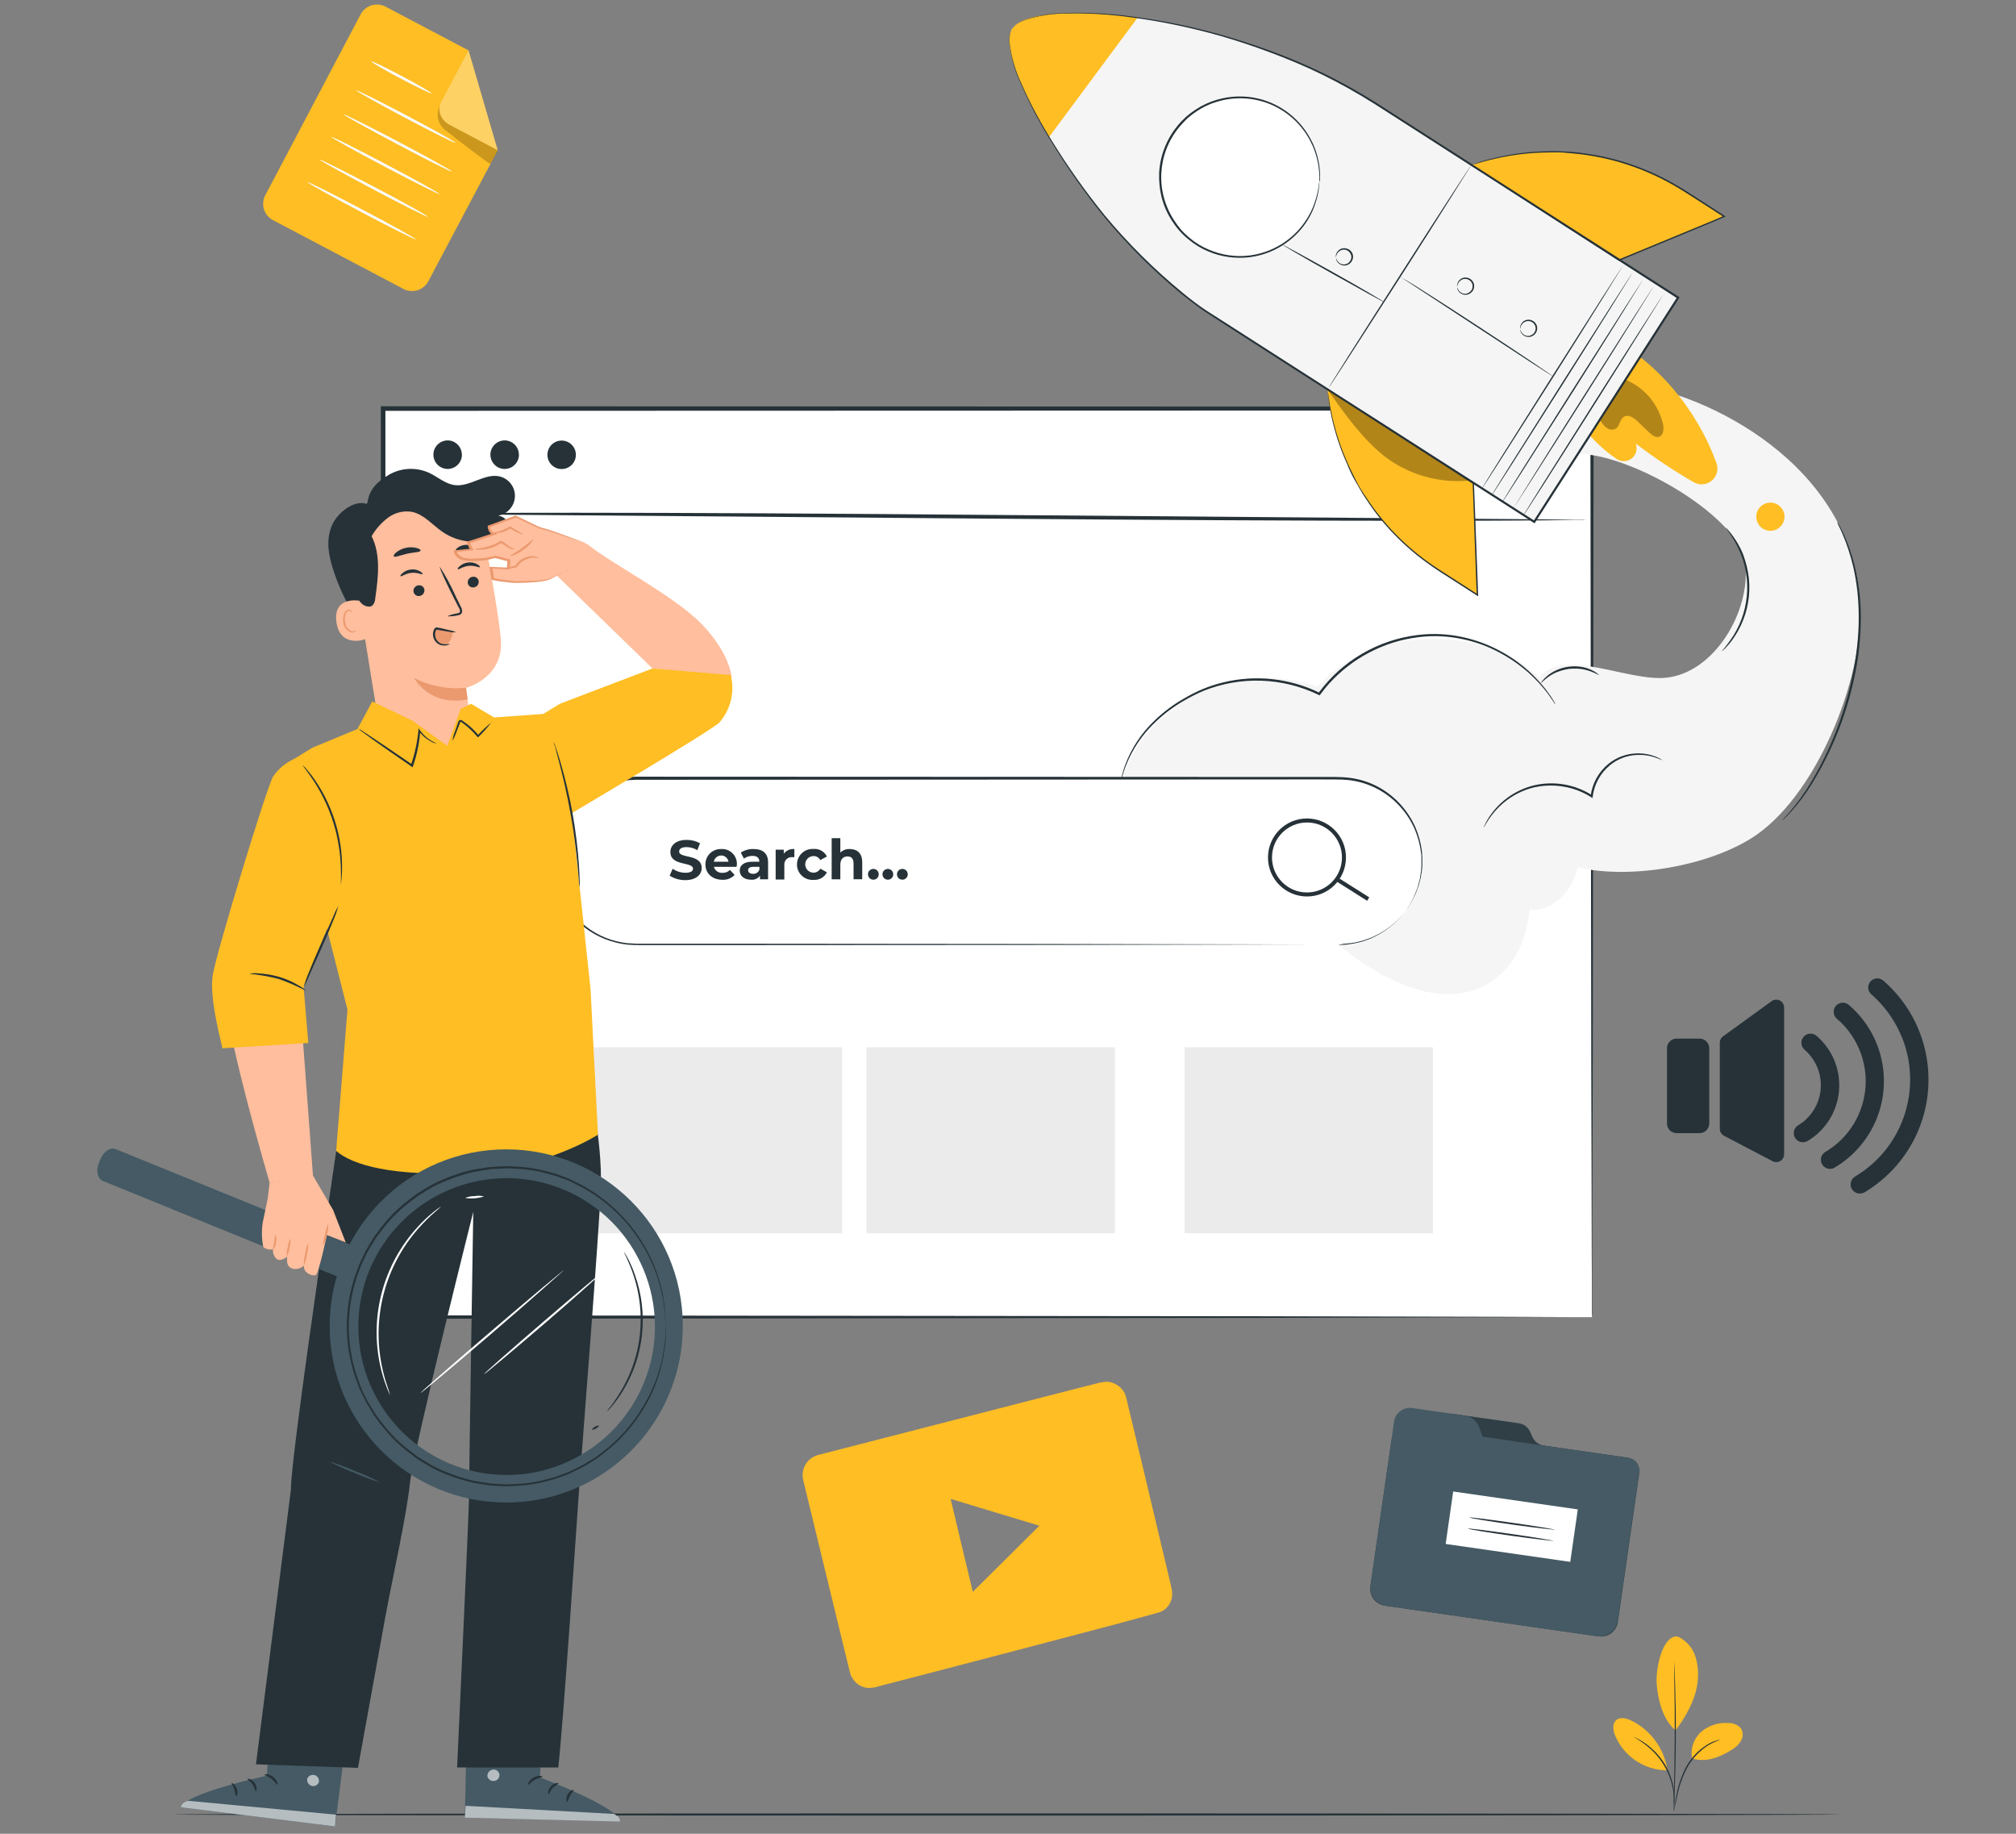 <svg width="221" height="201" viewBox="0 0 221 201" fill="none" xmlns="http://www.w3.org/2000/svg">
<rect x="0" y="0" width="221" height="201" fill="#808080" stroke="none"/>
<g clip-path="url(#clip0_2370_65813)">
<g clip-path="url(#clip1_2370_65813)">
<path d="M201.75 198.882C201.75 198.942 160.84 199.002 110.38 199.002C59.92 199.002 19 198.952 19 198.882C19 198.812 59.9 198.762 110.4 198.762C160.9 198.762 201.75 198.812 201.75 198.882Z" fill="#263238"/>
<path d="M174.52 44.791H41.99V144.371H174.52V44.791Z" fill="white"/>
<path d="M174.51 144.371V142.541C174.51 141.341 174.51 139.571 174.49 137.251C174.49 132.621 174.46 125.811 174.44 117.121C174.42 99.771 174.38 74.901 174.34 44.801L174.53 44.991L42.02 45.031L42.25 44.801V144.381L42.04 144.171L137.69 144.271L164.86 144.331L172.07 144.361H174.4H172.1L164.93 144.391L137.81 144.451L42.02 144.551H41.77V144.341C41.77 114.471 41.77 80.561 41.75 44.761V44.531H41.99L174.5 44.571H174.7V44.761C174.66 74.931 174.63 99.841 174.6 117.221C174.58 125.891 174.56 132.681 174.55 137.301V143.891C174.55 144.181 174.5 144.381 174.5 144.381L174.51 144.371Z" fill="#263238"/>
<path d="M173.85 56.981C173.74 56.991 173.63 57.001 173.52 57.001H172.53L168.75 57.041C165.47 57.071 160.72 57.081 154.85 57.081C143.11 57.081 126.9 57.001 108.99 56.851L63.13 56.481L49.23 56.371L45.45 56.331L44.46 56.301C44.35 56.311 44.24 56.311 44.13 56.301C44.24 56.281 44.35 56.271 44.46 56.281H45.45L49.23 56.241C52.51 56.211 57.26 56.201 63.13 56.201C74.87 56.201 91.08 56.291 109 56.441L154.86 56.811L168.76 56.921L172.54 56.971H173.53C173.64 56.971 173.75 56.971 173.86 57.001L173.85 56.981Z" fill="#263238"/>
<path d="M50.64 49.831C50.64 50.691 49.95 51.392 49.08 51.401C48.22 51.401 47.52 50.712 47.51 49.842C47.51 48.981 48.2 48.282 49.07 48.272C49.93 48.272 50.62 48.971 50.63 49.831H50.64Z" fill="#263238"/>
<path d="M56.89 49.831C56.89 50.691 56.2 51.392 55.33 51.401C54.47 51.401 53.77 50.712 53.76 49.842C53.76 48.981 54.45 48.282 55.32 48.272C56.18 48.272 56.88 48.971 56.88 49.831H56.89Z" fill="#263238"/>
<path d="M61.57 51.411C62.432 51.411 63.13 50.713 63.13 49.851C63.13 48.989 62.432 48.291 61.57 48.291C60.708 48.291 60.01 48.989 60.01 49.851C60.01 50.713 60.708 51.411 61.57 51.411Z" fill="#263238"/>
<path d="M92.32 114.791H65.09V135.181H92.32V114.791Z" fill="#EBEBEB"/>
<path d="M122.22 114.791H94.99V135.181H122.22V114.791Z" fill="#EBEBEB"/>
<path d="M157.08 114.791H129.85V135.181H157.08V114.791Z" fill="#EBEBEB"/>
<path d="M203.91 66.2C203.08 50.83 187.02 43.1 178.8 42.1L172.22 49.82C177.51 49.03 190.68 56.37 191.32 61.69C191.96 67.01 187.91 73.8 182.58 74.29C178.39 74.68 171.41 70.96 168.75 74.21C162.03 68.23 150.56 68.72 144.38 75.26C135.65 72.14 126.04 76.68 122.91 85.41C122.47 86.64 122.18 87.91 122.03 89.21L146.77 103.57C146.77 103.57 157.08 112.81 164.11 107.12C166.51 105.18 167.42 102.39 167.66 99.69C168.13 99.75 168.6 99.72 169.06 99.6C170.83 99.12 172.17 97.52 172.75 95.77C172.83 95.54 172.88 95.33 172.94 95.08C178.95 96.41 187.14 94.9 191.97 91.89C198.98 87.54 204.35 74.47 203.91 66.2Z" fill="#F5F5F5"/>
<path d="M170.5 77.211C170.5 77.211 170.46 77.171 170.41 77.091L170.17 76.731C170.06 76.571 169.93 76.371 169.76 76.141C169.59 75.911 169.4 75.651 169.16 75.381C167.83 73.791 166.19 72.481 164.35 71.511C163.09 70.841 161.75 70.351 160.36 70.061C158.76 69.711 157.11 69.631 155.48 69.841C151.72 70.311 148.26 72.111 145.72 74.911C145.35 75.311 145.03 75.741 144.72 76.141L144.66 76.221L144.58 76.181C140.61 74.241 135.99 74.081 131.89 75.741C131.2 76.041 130.53 76.371 129.88 76.751C128.71 77.411 127.62 78.221 126.65 79.151C125.23 80.491 124.13 82.121 123.42 83.941C123.29 84.261 123.2 84.551 123.12 84.801C123.05 85.011 122.99 85.231 122.94 85.441L122.83 85.841C122.83 85.841 122.81 85.931 122.79 85.971C122.79 85.971 122.79 85.921 122.81 85.831L122.89 85.431C122.93 85.211 122.99 84.991 123.05 84.781C123.12 84.521 123.21 84.231 123.33 83.891C124.01 82.041 125.11 80.371 126.53 79.011C127.51 78.061 128.6 77.241 129.78 76.571C130.43 76.191 131.11 75.841 131.81 75.541C132.56 75.231 133.33 74.981 134.11 74.791C137.66 73.931 141.39 74.341 144.67 75.941L144.52 75.981C147.12 72.431 151.07 70.121 155.44 69.601C157.09 69.401 158.76 69.481 160.38 69.841C161.79 70.151 163.15 70.651 164.43 71.341C166.28 72.321 167.91 73.671 169.23 75.291C169.44 75.541 169.64 75.801 169.82 76.071C169.96 76.261 170.1 76.461 170.22 76.671C170.31 76.831 170.39 76.951 170.45 77.051C170.47 77.111 170.49 77.161 170.5 77.221V77.211Z" fill="#263238"/>
<path d="M175.28 74C175.28 74 174.93 73.8 174.35 73.58C174.01 73.46 173.65 73.37 173.29 73.32C172.85 73.27 172.4 73.27 171.96 73.32C171.52 73.39 171.09 73.51 170.67 73.67C170.33 73.81 170.02 73.99 169.72 74.2C169.21 74.57 168.97 74.88 168.94 74.85C168.91 74.82 168.98 74.76 169.09 74.61C169.25 74.41 169.43 74.23 169.63 74.07C169.92 73.83 170.25 73.63 170.59 73.47C171.45 73.08 172.39 72.95 173.32 73.09C173.7 73.15 174.06 73.25 174.41 73.41C174.65 73.51 174.87 73.64 175.07 73.79C175.21 73.91 175.28 73.97 175.27 73.98L175.28 74Z" fill="#263238"/>
<path d="M182.25 83.34C182.25 83.34 182 83.22 181.52 83.05C180.84 82.81 180.13 82.71 179.41 82.75C178.33 82.8 177.3 83.2 176.47 83.89C175.44 84.74 174.77 85.96 174.6 87.29L174.58 87.48L174.43 87.38C173.92 87.05 173.37 86.79 172.8 86.58C171.33 86.06 169.74 85.96 168.22 86.29C166.98 86.58 165.82 87.16 164.84 87.98C164.18 88.53 163.61 89.18 163.14 89.9C162.81 90.41 162.67 90.73 162.65 90.71C162.67 90.63 162.7 90.55 162.74 90.48C162.83 90.26 162.94 90.05 163.06 89.85C164.19 87.96 166.03 86.6 168.17 86.08C170.36 85.57 172.66 85.97 174.55 87.18L174.37 87.26C174.54 85.87 175.25 84.59 176.34 83.71C177.21 83.01 178.29 82.61 179.4 82.58C180.13 82.55 180.86 82.68 181.54 82.95C181.72 83.02 181.9 83.11 182.07 83.21C182.13 83.24 182.19 83.29 182.24 83.33L182.25 83.34Z" fill="#263238"/>
<path d="M201.43 57.221C201.5 57.321 201.56 57.421 201.61 57.531C201.72 57.741 201.89 58.041 202.08 58.451C202.6 59.601 203.02 60.801 203.32 62.021C203.76 63.841 203.99 65.701 203.99 67.571C203.99 68.681 203.94 69.781 203.82 70.881C203.7 72.061 203.51 73.231 203.25 74.391C202.37 78.471 200.8 82.371 198.61 85.931C197.95 87.011 197.19 88.021 196.35 88.961C196.04 89.281 195.8 89.531 195.62 89.691C195.54 89.781 195.44 89.851 195.34 89.921C195.41 89.831 195.5 89.741 195.58 89.651C195.75 89.491 195.97 89.231 196.27 88.901C197.08 87.941 197.82 86.921 198.46 85.851C200.6 82.301 202.14 78.411 203.01 74.361C203.26 73.211 203.45 72.041 203.58 70.871C203.7 69.781 203.77 68.681 203.76 67.581C203.76 65.721 203.56 63.871 203.14 62.051C202.85 60.841 202.46 59.651 201.97 58.501C201.8 58.091 201.64 57.791 201.53 57.571C201.48 57.461 201.44 57.341 201.41 57.221H201.43Z" fill="#263238"/>
<path d="M189.16 57.81C189.32 57.941 189.46 58.09 189.57 58.251C189.92 58.66 190.22 59.111 190.49 59.581C192.31 62.761 192.18 66.701 190.16 69.76C189.87 70.21 189.53 70.63 189.16 71.02C189.03 71.171 188.88 71.3 188.72 71.421C189.19 70.861 189.62 70.281 190.02 69.671C191.92 66.63 192.04 62.81 190.34 59.66C189.99 59.02 189.59 58.401 189.16 57.81Z" fill="#263238"/>
<path d="M172.89 45.91C174.03 47.65 175.5 49.14 177.22 50.31C177.87 50.74 178.74 50.57 179.17 49.92C179.42 49.55 179.47 49.09 179.33 48.67V48.63C181.35 50.17 183.46 51.58 185.66 52.85C186.48 53.33 187.54 53.06 188.03 52.23C188.29 51.78 188.34 51.24 188.16 50.75C185.95 44.71 181.64 39.68 176 36.59L172.89 45.9V45.91Z" fill="#FEBE24"/>
<g opacity="0.3">
<path d="M175.45 46.121C175.63 46.431 175.86 46.701 176.15 46.911C176.44 47.131 176.83 47.151 177.14 46.971C177.58 46.671 177.56 45.951 178.03 45.671C178.5 45.391 179.1 45.791 179.51 46.181L180.8 47.411C181.12 47.711 181.54 48.041 181.94 47.851C182.34 47.661 182.41 47.041 182.32 46.571C181.84 44.341 180.29 42.491 178.19 41.621L175.46 46.111L175.45 46.121Z" fill="black"/>
</g>
<path d="M192.53 56.691C192.56 57.541 193.28 58.211 194.13 58.181C194.98 58.151 195.65 57.431 195.62 56.581C195.59 55.731 194.87 55.061 194.02 55.091C193.21 55.121 192.56 55.771 192.53 56.581" fill="#FEBE24"/>
<path d="M110.95 3.151C109.7 5.101 112.44 11.901 118.71 20.621C122.4 25.761 126.9 30.291 132.02 34.011L168.2 57.221L174.31 47.691L177.86 42.161L183.97 32.631L151.14 11.571C147.93 9.511 144.53 7.761 140.98 6.341C137.44 4.911 133.78 3.761 130.06 2.921C119.61 0.631 112.19 1.201 110.95 3.151Z" fill="#F5F5F5"/>
<path d="M161.29 18.09L161.42 18.05C169.21 15.44 177.76 16.5 184.67 20.94L189 23.72L177.49 28.49L161.28 18.09H161.29Z" fill="#FEBE24"/>
<path d="M161.29 18.09L161.37 18.14L161.61 18.291L162.5 18.86L165.88 20.991L177.54 28.43H177.48L187.96 24.101L188.98 23.66V23.791L186.43 22.151C185.59 21.62 184.77 21.07 183.94 20.581C182.36 19.631 180.68 18.84 178.94 18.23C177.37 17.671 175.74 17.27 174.09 17.02C173.32 16.881 172.56 16.84 171.84 16.761C171.12 16.68 170.42 16.68 169.75 16.71C167.66 16.721 165.57 16.98 163.54 17.48C162.81 17.64 162.27 17.831 161.89 17.921L161.32 18.081L161.46 18.03L161.85 17.881C162.22 17.77 162.76 17.561 163.49 17.401C165.53 16.881 167.62 16.601 169.73 16.581C170.4 16.55 171.1 16.581 171.82 16.62C172.54 16.66 173.3 16.741 174.08 16.87C175.74 17.11 177.38 17.511 178.96 18.07C180.71 18.68 182.4 19.471 184 20.43C184.84 20.921 185.65 21.46 186.49 22L189.05 23.651L189.17 23.73L189.03 23.791L188.01 24.23L177.52 28.57H177.45L165.78 21.03L162.45 18.87L161.56 18.3C161.47 18.241 161.39 18.191 161.34 18.151L161.28 18.081L161.29 18.09Z" fill="#263238"/>
<path d="M145.51 42.68V42.82C146.37 50.87 150.84 58.1 157.66 62.47L161.94 65.22L161.5 52.94L145.51 42.68Z" fill="#FEBE24"/>
<path d="M145.51 42.68L145.58 42.72L145.8 42.86L146.69 43.41L149.99 45.51L161.55 52.88L161.58 52.9V52.93C161.71 56.38 161.85 60.16 162 64.12C162 64.49 162.03 64.87 162.04 65.21V65.36L161.92 65.28L159.4 63.66C158.57 63.12 157.75 62.62 156.97 62.07C155.46 61.03 154.06 59.84 152.79 58.52C151.64 57.33 150.61 56.03 149.72 54.64C149.28 54 148.93 53.34 148.56 52.71C148.19 52.08 147.91 51.46 147.67 50.85C146.82 48.96 146.2 46.98 145.82 44.94C145.67 44.22 145.63 43.65 145.58 43.27C145.56 43.08 145.54 42.94 145.53 42.83C145.52 42.72 145.53 42.68 145.53 42.68C145.53 42.76 145.57 42.92 145.62 43.26C145.67 43.6 145.74 44.21 145.89 44.92C146.28 46.95 146.91 48.93 147.76 50.82C148.01 51.43 148.35 52.03 148.65 52.67C148.95 53.31 149.37 53.94 149.81 54.58C150.71 55.96 151.74 57.25 152.88 58.43C154.15 59.74 155.54 60.92 157.05 61.95C157.83 62.49 158.66 63 159.48 63.53L162 65.15L161.88 65.22C161.88 64.88 161.86 64.51 161.84 64.14C161.7 60.18 161.56 56.39 161.44 52.95L161.47 53.01L150 45.61L146.7 43.47L145.81 42.9L145.58 42.75L145.52 42.69L145.51 42.68Z" fill="#263238"/>
<path d="M110.95 3.151C109.93 4.621 111.39 9.071 115 15.021L124.73 1.901C117.73 1.041 112.26 1.261 110.95 3.151Z" fill="#FEBE24"/>
<path d="M177.92 29.111C177.92 29.111 174.52 34.631 170.25 41.371C165.98 48.111 162.49 53.571 162.45 53.551C162.41 53.531 165.84 48.061 170.12 41.301C174.4 34.541 177.88 29.101 177.92 29.121V29.111Z" fill="#263238"/>
<path d="M178.95 29.93C178.95 29.93 175.55 35.44 171.28 42.18C167.01 48.92 163.52 54.38 163.48 54.36C163.44 54.34 166.88 48.85 171.15 42.11C175.42 35.37 178.91 29.91 178.95 29.93Z" fill="#263238"/>
<path d="M180.12 30.65C180.12 30.65 176.72 36.17 172.45 42.91C168.18 49.65 164.69 55.11 164.65 55.09C164.61 55.07 168.05 49.58 172.32 42.84C176.59 36.1 180.08 30.64 180.12 30.66V30.65Z" fill="#263238"/>
<path d="M181.29 31.371C181.29 31.371 177.89 36.891 173.62 43.631C169.35 50.371 165.84 55.831 165.84 55.811C165.84 55.791 169.24 50.301 173.51 43.561C177.78 36.821 181.25 31.361 181.29 31.381V31.371Z" fill="#263238"/>
<path d="M182.46 32.08C182.46 32.08 179.06 37.59 174.79 44.34C170.52 51.09 167.03 56.54 166.99 56.52C166.95 56.5 170.39 51.01 174.66 44.27C178.93 37.53 182.42 32.09 182.46 32.09V32.08Z" fill="#263238"/>
<path d="M153.46 30.36C153.46 30.36 153.53 30.36 153.65 30.44C153.77 30.52 153.94 30.6 154.16 30.72C154.6 30.98 155.22 31.36 155.98 31.85C157.51 32.81 159.61 34.17 161.92 35.68C164.23 37.19 166.31 38.57 167.81 39.58L169.58 40.78L170.05 41.11C170.11 41.14 170.16 41.19 170.21 41.23C170.15 41.2 170.09 41.17 170.03 41.13L169.54 40.82L167.74 39.66L161.84 35.8L155.93 31.93L154.16 30.77C153.95 30.64 153.78 30.52 153.67 30.46L153.46 30.35V30.36Z" fill="#263238"/>
<path d="M161.29 18.09C161.29 18.09 157.86 23.6 153.54 30.33C149.22 37.06 145.7 42.51 145.66 42.49C145.62 42.47 149.09 36.99 153.41 30.25C157.72 23.51 161.25 18.07 161.29 18.09Z" fill="#263238"/>
<path d="M166.65 36.041C166.63 35.971 166.63 35.891 166.65 35.821C166.68 35.621 166.78 35.431 166.93 35.291C167.16 35.071 167.49 34.991 167.79 35.071C168.3 35.191 168.61 35.701 168.49 36.201C168.42 36.491 168.22 36.721 167.96 36.841C167.68 36.981 167.34 36.961 167.07 36.791C166.9 36.691 166.76 36.531 166.69 36.351C166.65 36.221 166.65 36.131 166.66 36.131C166.67 36.131 166.68 36.211 166.74 36.331C166.82 36.501 166.95 36.631 167.12 36.721C167.36 36.861 167.65 36.861 167.89 36.721C168.29 36.521 168.46 36.041 168.26 35.641C168.16 35.431 167.97 35.281 167.75 35.221C167.49 35.141 167.21 35.201 167 35.381C166.86 35.491 166.75 35.651 166.7 35.821C166.66 35.961 166.66 36.031 166.65 36.031V36.041Z" fill="#263238"/>
<path d="M159.74 31.42C159.74 31.42 159.71 31.34 159.74 31.2C159.77 31 159.87 30.81 160.02 30.67C160.25 30.45 160.58 30.37 160.88 30.45C161.39 30.57 161.7 31.08 161.58 31.58C161.51 31.87 161.31 32.1 161.05 32.22C160.77 32.36 160.43 32.34 160.16 32.17C159.99 32.07 159.86 31.91 159.78 31.73C159.75 31.66 159.74 31.59 159.75 31.51C159.75 31.51 159.78 31.59 159.84 31.71C159.92 31.88 160.05 32.01 160.22 32.1C160.46 32.24 160.75 32.24 160.98 32.1C161.38 31.9 161.55 31.42 161.35 31.02C161.25 30.81 161.06 30.66 160.84 30.6C160.58 30.52 160.29 30.58 160.09 30.76C159.95 30.88 159.85 31.03 159.79 31.2C159.75 31.34 159.75 31.41 159.73 31.41L159.74 31.42Z" fill="#263238"/>
<path d="M146.44 28.211C146.42 28.141 146.42 28.061 146.44 27.991C146.47 27.791 146.57 27.601 146.72 27.461C146.95 27.231 147.29 27.151 147.61 27.241C148.12 27.361 148.43 27.871 148.3 28.371C148.23 28.651 148.03 28.891 147.77 29.011C147.49 29.151 147.15 29.131 146.88 28.961C146.71 28.861 146.58 28.701 146.5 28.521C146.45 28.381 146.46 28.301 146.47 28.301C146.5 28.361 146.53 28.431 146.55 28.501C146.64 28.661 146.77 28.801 146.93 28.891C147.17 29.021 147.46 29.021 147.7 28.891C147.99 28.731 148.16 28.421 148.14 28.091C148.09 27.761 147.86 27.491 147.55 27.391C147.29 27.311 147.01 27.371 146.8 27.551C146.66 27.661 146.55 27.821 146.5 27.991C146.45 28.131 146.45 28.201 146.43 28.201L146.44 28.211Z" fill="#263238"/>
<path d="M140.51 26.76C140.51 26.76 143.07 28.13 146.18 29.87C149.29 31.61 151.78 33.09 151.75 33.12C151.72 33.15 149.19 31.75 146.08 30.01C142.97 28.27 140.48 26.81 140.51 26.76Z" fill="#263238"/>
<g opacity="0.3">
<path d="M161.09 52.67C161.09 52.67 150.75 45.7 145.52 42.68C147.33 45.27 149.41 48.2 151.91 50.12C154.55 52.08 157.82 52.99 161.09 52.67Z" fill="black"/>
</g>
<path d="M135.88 28.15C140.713 28.15 144.63 24.233 144.63 19.4C144.63 14.568 140.713 10.65 135.88 10.65C131.048 10.65 127.13 14.568 127.13 19.4C127.13 24.233 131.048 28.15 135.88 28.15Z" fill="white"/>
<path d="M144.63 19.911C144.63 19.911 144.63 19.821 144.63 19.771V19.351C144.63 19.121 144.63 18.901 144.59 18.681C144.57 18.371 144.52 18.071 144.46 17.771C144.3 16.951 144.01 16.151 143.62 15.411C143.1 14.431 142.4 13.551 141.55 12.831C139.31 10.921 136.26 10.291 133.44 11.141C132.64 11.371 131.88 11.731 131.19 12.191C130.83 12.431 130.49 12.691 130.17 12.971C129.86 13.271 129.56 13.591 129.28 13.921C126.87 16.831 126.63 20.961 128.7 24.131C128.93 24.491 129.19 24.841 129.46 25.171C129.75 25.491 130.06 25.781 130.39 26.061C131.02 26.601 131.74 27.041 132.51 27.361C133.93 27.971 135.48 28.191 137 28.001C139.47 27.681 141.68 26.331 143.08 24.271C143.56 23.581 143.93 22.821 144.18 22.021C144.28 21.731 144.36 21.431 144.42 21.131C144.48 20.911 144.51 20.691 144.54 20.461C144.56 20.291 144.58 20.151 144.6 20.051C144.6 20.001 144.61 19.961 144.63 19.911C144.63 19.961 144.63 20.001 144.63 20.051C144.63 20.161 144.61 20.291 144.59 20.461C144.58 20.691 144.55 20.911 144.5 21.131C144.45 21.431 144.37 21.731 144.28 22.021C144.05 22.841 143.69 23.621 143.22 24.331C141.81 26.441 139.57 27.841 137.06 28.181C135.49 28.381 133.89 28.171 132.44 27.551C131.65 27.221 130.92 26.771 130.27 26.221C129.57 25.661 128.98 24.991 128.5 24.241C127.99 23.471 127.61 22.621 127.37 21.731C127.13 20.811 127.03 19.861 127.07 18.911C127.18 17.031 127.89 15.231 129.09 13.781C129.37 13.431 129.68 13.111 130.02 12.801C130.35 12.511 130.7 12.251 131.07 12.011C131.78 11.541 132.56 11.181 133.38 10.941C134.9 10.491 136.51 10.451 138.04 10.831C140.5 11.451 142.57 13.101 143.73 15.351C144.13 16.101 144.4 16.921 144.56 17.751C144.62 18.051 144.66 18.361 144.68 18.671C144.71 18.901 144.71 19.121 144.7 19.351V19.771C144.7 19.771 144.67 19.871 144.65 19.911H144.63Z" fill="#263238"/>
<path d="M110.95 3.15C110.95 3.15 110.99 3.09 111.01 3.07C111.07 2.98 111.13 2.91 111.21 2.84C111.51 2.57 111.86 2.36 112.23 2.21C113.69 1.69 115.23 1.43 116.78 1.42C119.24 1.34 121.7 1.48 124.14 1.81C127.39 2.24 130.61 2.89 133.76 3.78C135.52 4.28 137.34 4.87 139.22 5.55C141.18 6.26 143.11 7.08 144.99 7.99C147.01 8.97 148.97 10.07 150.86 11.26L156.89 15.12L184.02 32.52L184.12 32.58L184.06 32.68C181.53 36.62 178.87 40.76 176.18 44.97C173.48 49.19 170.82 53.32 168.29 57.26L168.23 57.36L168.13 57.3L140.99 39.89L134.97 36.02L132.11 34.17C131.17 33.54 130.31 32.84 129.45 32.17C126.37 29.62 123.53 26.78 120.98 23.69C118.92 21.13 117.03 18.45 115.32 15.65C114.01 13.57 112.86 11.39 111.88 9.13C111.23 7.73 110.81 6.23 110.63 4.69C110.6 4.29 110.64 3.89 110.76 3.5C110.79 3.4 110.83 3.31 110.89 3.22C110.9 3.19 110.92 3.16 110.94 3.13C110.87 3.25 110.82 3.37 110.78 3.5C110.67 3.88 110.64 4.28 110.67 4.68C110.86 6.22 111.29 7.72 111.95 9.12C112.94 11.37 114.1 13.53 115.42 15.61C117.14 18.39 119.04 21.06 121.1 23.6C123.65 26.67 126.49 29.49 129.57 32.03C130.4 32.71 131.27 33.4 132.2 34.01L135.08 35.85L141.1 39.71L168.25 57.1L168.09 57.14L175.98 44.85L183.86 32.56L183.9 32.72L156.78 15.3L150.76 11.44C148.87 10.24 146.92 9.15 144.91 8.16C142.97 7.21 141.05 6.42 139.17 5.72C137.29 5.02 135.48 4.42 133.73 3.92C130.58 3.03 127.38 2.36 124.14 1.92C121.71 1.57 119.26 1.42 116.8 1.48C115.26 1.48 113.72 1.74 112.26 2.23C111.89 2.37 111.54 2.57 111.24 2.83C111.14 2.93 111.05 3.03 110.96 3.14L110.95 3.15Z" fill="#263238"/>
<path d="M146.78 103.591H69.72C64.69 103.591 60.61 99.511 60.61 94.481C60.61 89.451 64.69 85.371 69.72 85.371H146.78C151.81 85.371 155.89 89.451 155.89 94.481C155.89 99.511 151.81 103.591 146.78 103.591Z" fill="white"/>
<path d="M146.78 103.591L147.32 103.551C147.54 103.551 147.77 103.521 147.99 103.481C148.3 103.441 148.6 103.381 148.9 103.311L149.44 103.171C149.63 103.111 149.82 103.031 150.02 102.961L150.33 102.841L150.65 102.681C150.87 102.581 151.09 102.471 151.3 102.341C152.32 101.751 153.22 100.961 153.94 100.021C154.15 99.751 154.35 99.471 154.52 99.171C154.71 98.861 154.88 98.551 155.02 98.221C155.18 97.881 155.31 97.521 155.43 97.161C155.48 96.971 155.53 96.791 155.58 96.591L155.66 96.301L155.7 96.001L155.79 95.391L155.82 94.771V94.131C155.82 93.911 155.82 93.691 155.78 93.481C155.67 92.581 155.43 91.691 155.07 90.851C154.25 89.001 152.83 87.461 151.05 86.501C150.08 85.981 149.03 85.651 147.94 85.511C146.82 85.391 145.65 85.451 144.45 85.431L69.74 85.471C68.84 85.481 67.94 85.621 67.08 85.861C66.23 86.141 65.42 86.521 64.68 87.021C63.95 87.521 63.3 88.121 62.74 88.791C62.19 89.481 61.74 90.241 61.41 91.061C61.09 91.871 60.88 92.731 60.79 93.601C60.72 94.461 60.76 95.331 60.92 96.191C61.25 97.881 62.07 99.441 63.27 100.681C64.44 101.901 65.94 102.771 67.59 103.171C67.99 103.271 68.4 103.341 68.81 103.391C69.23 103.391 69.64 103.451 70.06 103.441H82.26L115.85 103.471L138.48 103.511L144.64 103.531H146.79H138.48L115.85 103.571L82.26 103.591H70.06C69.64 103.591 69.21 103.561 68.79 103.541C68.37 103.491 67.95 103.421 67.53 103.311C65.84 102.901 64.3 102.021 63.09 100.761C62.48 100.131 61.97 99.411 61.55 98.641C61.14 97.861 60.84 97.021 60.66 96.161C60.5 95.281 60.45 94.391 60.53 93.501C60.7 91.701 61.39 89.981 62.53 88.571C63.68 87.141 65.24 86.081 66.99 85.541C67.87 85.281 68.79 85.141 69.71 85.131L144.42 85.161C145.61 85.161 146.78 85.121 147.93 85.251C149.04 85.391 150.12 85.731 151.1 86.261C152.91 87.251 154.34 88.811 155.17 90.701C155.53 91.551 155.77 92.451 155.88 93.361C155.9 93.581 155.9 93.801 155.92 94.021V94.661C155.92 94.871 155.9 95.101 155.89 95.291C155.88 95.481 155.82 95.701 155.79 95.901L155.75 96.201L155.67 96.491C155.62 96.691 155.57 96.881 155.52 97.061C155.37 97.421 155.28 97.801 155.1 98.131C154.95 98.461 154.78 98.781 154.59 99.091C154.41 99.391 154.22 99.671 154 99.941C153.28 100.881 152.37 101.671 151.34 102.261C151.13 102.381 150.91 102.501 150.68 102.601L150.36 102.751L150.05 102.871C149.84 102.951 149.65 103.021 149.46 103.081L148.92 103.221C148.62 103.301 148.31 103.351 148 103.381C147.78 103.421 147.56 103.431 147.33 103.441L146.78 103.561V103.591Z" fill="#263238"/>
<path d="M143.29 98.04C145.532 98.04 147.35 96.222 147.35 93.98C147.35 91.738 145.532 89.92 143.29 89.92C141.048 89.92 139.23 91.738 139.23 93.98C139.23 96.222 141.048 98.04 143.29 98.04Z" fill="white"/>
<path d="M143.28 98.261C140.92 98.261 139 96.351 139 93.991C139 91.631 140.91 89.711 143.27 89.711C145.63 89.711 147.55 91.621 147.55 93.981C147.55 96.351 145.64 98.261 143.28 98.261ZM143.28 90.151C141.16 90.151 139.44 91.861 139.44 93.981C139.44 96.101 141.15 97.821 143.27 97.821C145.39 97.821 147.11 96.111 147.11 93.991C147.11 91.871 145.4 90.151 143.28 90.151Z" fill="#263238"/>
<path d="M146.67 96.192L146.436 96.564L149.868 98.732L150.103 98.36L146.67 96.192Z" fill="#263238"/>
<path d="M73.41 95.971L73.74 95.221C74.15 95.511 74.64 95.661 75.15 95.661C75.73 95.661 75.97 95.471 75.97 95.221C75.97 94.421 73.49 94.971 73.49 93.391C73.49 92.671 74.08 92.061 75.26 92.061C75.78 92.051 76.29 92.181 76.74 92.431L76.44 93.181C76.08 92.971 75.68 92.851 75.26 92.851C74.67 92.851 74.45 93.071 74.45 93.331C74.45 94.121 76.92 93.571 76.92 95.141C76.92 95.851 76.33 96.471 75.11 96.471C74.5 96.471 73.91 96.301 73.4 95.971H73.41Z" fill="#263238"/>
<path d="M80.74 95.011H78.26C78.37 95.431 78.77 95.701 79.2 95.671C79.51 95.681 79.8 95.571 80.02 95.351L80.53 95.901C80.19 96.261 79.7 96.461 79.2 96.431C78.07 96.431 77.33 95.721 77.33 94.751C77.32 93.831 78.06 93.071 78.98 93.061C79.01 93.061 79.05 93.061 79.08 93.061C79.97 93.011 80.73 93.701 80.78 94.591C80.78 94.651 80.78 94.701 80.78 94.761C80.76 94.841 80.75 94.941 80.74 95.021V95.011ZM78.25 94.451H79.86C79.79 94.011 79.37 93.701 78.92 93.781C78.58 93.841 78.31 94.111 78.25 94.451Z" fill="#263238"/>
<path d="M84.2 94.51V96.38H83.31V95.981C83.08 96.3 82.7 96.471 82.31 96.421C81.55 96.421 81.09 95.981 81.09 95.43C81.09 94.88 81.5 94.451 82.49 94.451H83.24C83.24 94.04 83 93.811 82.49 93.811C82.15 93.811 81.82 93.91 81.55 94.111L81.21 93.451C81.63 93.18 82.12 93.04 82.62 93.061C83.61 93.061 84.2 93.531 84.2 94.52V94.51ZM83.25 95.341V95.01H82.6C82.16 95.01 82.01 95.171 82.01 95.391C82.01 95.611 82.21 95.781 82.55 95.781C82.85 95.8 83.13 95.621 83.24 95.341H83.25Z" fill="#263238"/>
<path d="M87.08 93.062V93.952H86.87C86.43 93.902 86.03 94.222 85.98 94.662C85.98 94.732 85.98 94.802 85.98 94.862V96.402H85.03V93.132H85.92V93.572C86.2 93.212 86.63 93.022 87.08 93.062Z" fill="#263238"/>
<path d="M87.37 94.742C87.37 93.812 88.13 93.052 89.06 93.052C89.1 93.052 89.15 93.052 89.19 93.052C89.8 93.002 90.38 93.332 90.65 93.882L89.92 94.272C89.78 94.002 89.49 93.822 89.18 93.832C88.68 93.832 88.27 94.242 88.27 94.742C88.27 95.242 88.68 95.652 89.18 95.652C89.49 95.652 89.78 95.482 89.92 95.212L90.65 95.612C90.37 96.162 89.8 96.482 89.19 96.442C88.26 96.512 87.45 95.822 87.37 94.892C87.37 94.842 87.37 94.792 87.37 94.742Z" fill="#263238"/>
<path d="M94.52 94.501V96.371H93.57V94.641C93.57 94.111 93.33 93.871 92.9 93.871C92.47 93.871 92.12 94.151 92.12 94.761V96.381H91.17V91.871H92.12V93.451C92.4 93.181 92.77 93.041 93.16 93.061C93.95 93.061 94.52 93.511 94.52 94.511V94.501Z" fill="#263238"/>
<path d="M95.15 95.83C95.15 95.5 95.41 95.24 95.74 95.24C96.07 95.24 96.33 95.5 96.33 95.83C96.33 96.16 96.07 96.42 95.74 96.42C95.41 96.42 95.15 96.16 95.15 95.83Z" fill="#263238"/>
<path d="M96.74 95.83C96.74 95.5 97 95.24 97.33 95.24C97.66 95.24 97.92 95.5 97.92 95.83C97.92 96.16 97.66 96.42 97.33 96.42C97 96.42 96.74 96.16 96.74 95.83Z" fill="#263238"/>
<path d="M98.33 95.83C98.33 95.5 98.59 95.24 98.92 95.24C99.25 95.24 99.51 95.5 99.51 95.83C99.51 96.16 99.25 96.42 98.92 96.42C98.59 96.42 98.33 96.16 98.33 95.83Z" fill="#263238"/>
<path d="M44.23 31.671L29.93 24.131C28.94 23.611 28.56 22.391 29.08 21.401L39.53 1.581C40.05 0.591 41.28 0.211 42.27 0.731L51.36 5.521L54.56 16.471L46.96 30.821C46.44 31.811 45.21 32.191 44.22 31.671H44.23Z" fill="#FEBE24"/>
<g opacity="0.3">
<path d="M51.36 5.521L48.41 11.091C47.93 12.011 48.28 13.152 49.2 13.642L54.56 16.471L51.36 5.521Z" fill="white"/>
</g>
<g opacity="0.2">
<path d="M48.22 11.631C47.77 12.501 47.98 13.571 48.74 14.201L48.9 14.331C49.53 14.831 53.71 18.081 53.78 17.971C53.85 17.861 54.57 16.471 54.57 16.471L49.21 13.641C49.21 13.641 47.88 12.891 48.22 11.621V11.631Z" fill="black"/>
</g>
<path d="M47.32 10.24C47.28 10.31 45.77 9.59 43.94 8.62C42.11 7.65 40.66 6.82 40.71 6.74C40.76 6.66 42.26 7.39 44.09 8.36C45.92 9.33 47.36 10.17 47.32 10.24Z" fill="#FAFAFA"/>
<path d="M49.93 15.662C49.89 15.732 47.42 14.502 44.41 12.912C41.4 11.322 39 9.962 39.03 9.892C39.06 9.822 41.54 11.052 44.55 12.642C47.56 14.232 49.97 15.572 49.93 15.662Z" fill="#FAFAFA"/>
<path d="M49.52 18.8C49.48 18.87 46.8 17.53 43.52 15.79C40.24 14.05 37.61 12.6 37.65 12.53C37.69 12.46 40.38 13.8 43.66 15.53C46.94 17.26 49.57 18.72 49.53 18.8H49.52Z" fill="#FAFAFA"/>
<path d="M48.21 21.281C48.17 21.351 45.48 20.011 42.2 18.281C38.92 16.551 36.29 15.091 36.33 15.011C36.37 14.931 39.05 16.281 42.33 18.011C45.61 19.741 48.24 21.201 48.2 21.281H48.21Z" fill="#FAFAFA"/>
<path d="M46.9 23.761C46.86 23.831 44.18 22.491 40.9 20.751C37.62 19.011 34.99 17.561 35.03 17.491C35.07 17.421 37.76 18.771 41.04 20.491C44.32 22.211 46.93 23.681 46.91 23.761H46.9Z" fill="#FAFAFA"/>
<path d="M45.59 26.24C45.55 26.31 42.86 24.97 39.59 23.24C36.32 21.51 33.68 20.05 33.72 19.97C33.76 19.89 36.44 21.24 39.72 22.97C43 24.7 45.63 26.16 45.59 26.24Z" fill="#FAFAFA"/>
<path d="M151.8 175.991C150.79 175.841 150.08 174.911 150.23 173.891L152.53 157.921C152.68 157.081 153.48 156.531 154.32 156.671L155.82 156.891C156.42 156.981 157.02 156.731 157.37 156.241L157.79 155.631C158.14 155.141 158.74 154.891 159.34 154.981L166.48 156.001C167.03 156.071 167.5 156.421 167.73 156.921L168 157.531C168.23 158.031 168.7 158.371 169.25 158.451L178.34 159.761C179.18 159.851 179.79 160.611 179.7 161.461L177.35 177.791C177.2 178.801 176.27 179.511 175.25 179.361L151.82 176.001L151.8 175.991Z" fill="#455A64"/>
<g opacity="0.3">
<path d="M151.8 175.991C150.79 175.841 150.08 174.911 150.23 173.891L152.53 157.921C152.68 157.081 153.48 156.531 154.32 156.671L155.82 156.891C156.42 156.981 157.02 156.731 157.37 156.241L157.79 155.631C158.14 155.141 158.74 154.891 159.34 154.981L166.48 156.001C167.03 156.071 167.5 156.421 167.73 156.921L168 157.531C168.23 158.031 168.7 158.371 169.25 158.451L178.34 159.761C179.18 159.851 179.79 160.611 179.7 161.461L177.35 177.791C177.2 178.801 176.27 179.511 175.25 179.361L151.82 176.001L151.8 175.991Z" fill="black"/>
</g>
<path d="M168.32 158.322L162.54 157.472L162.16 156.432C161.9 155.742 161.27 155.252 160.54 155.152L154.89 154.342C153.93 154.172 153 154.812 152.82 155.772L152.73 156.432L150.23 173.772C150.11 174.882 150.91 175.882 152.02 176.012L174.98 179.342C176.08 179.532 177.13 178.802 177.33 177.702L179.69 161.322C179.8 160.592 179.3 159.922 178.57 159.812L168.34 158.322H168.32Z" fill="#455A64"/>
<path d="M159.303 163.48L158.477 169.23L172.136 171.194L172.963 165.443L159.303 163.48Z" fill="white"/>
<path d="M170.48 167.683C170.48 167.683 168.37 167.473 165.77 167.103C163.17 166.733 161.08 166.393 161.09 166.333C161.1 166.273 163.2 166.543 165.8 166.913C168.4 167.283 170.48 167.633 170.48 167.683Z" fill="#263238"/>
<path d="M170.31 168.901C170.31 168.901 168.2 168.691 165.6 168.321C163 167.951 160.91 167.611 160.92 167.551C160.93 167.491 163.03 167.761 165.63 168.131C168.23 168.501 170.32 168.851 170.31 168.901Z" fill="#263238"/>
<path d="M183.96 179.391C184.85 179.821 185.53 180.591 185.84 181.521C186.14 182.451 186.23 183.441 186.09 184.411C185.88 186.281 184.81 188.181 183.67 189.671C182.09 188.291 181.73 185.891 181.62 184.661C181.45 182.721 182.33 179.101 183.96 179.391Z" fill="#FEBE24"/>
<path d="M185.5 192.761C185.28 191.671 185.67 190.551 186.5 189.811C187.34 189.101 188.44 188.761 189.53 188.861C190.04 188.861 190.53 189.071 190.86 189.461C191.1 189.871 191.1 190.381 190.86 190.791C190.62 191.201 190.28 191.541 189.87 191.771C188.5 192.631 187.03 193.211 185.48 192.741" fill="#FEBE24"/>
<path d="M183.47 198.511C183.47 198.381 183.5 198.251 183.53 198.121C183.58 197.851 183.64 197.501 183.72 197.081C183.9 195.921 184.26 194.801 184.79 193.751C185.35 192.711 186.17 191.831 187.17 191.221C187.48 191.031 187.8 190.881 188.15 190.781C188.27 190.741 188.36 190.731 188.43 190.711C188.46 190.711 188.5 190.711 188.53 190.711C188.08 190.871 187.64 191.071 187.23 191.311C186.26 191.941 185.46 192.811 184.91 193.831C184.38 194.861 184.01 195.971 183.81 197.111C183.72 197.551 183.64 197.901 183.58 198.141C183.55 198.271 183.52 198.391 183.47 198.511Z" fill="#263238"/>
<path d="M183.53 182.201C183.53 182.261 183.53 182.311 183.53 182.371L183.56 182.851C183.58 183.271 183.61 183.871 183.63 184.621C183.68 186.121 183.72 188.201 183.71 190.491C183.7 192.781 183.64 194.861 183.58 196.361C183.55 197.111 183.52 197.721 183.49 198.131C183.49 198.331 183.49 198.491 183.46 198.611C183.46 198.671 183.46 198.721 183.46 198.781C183.46 198.721 183.46 198.661 183.46 198.611V198.131C183.46 197.691 183.49 197.091 183.5 196.361C183.54 194.861 183.58 192.781 183.59 190.491C183.6 188.201 183.59 186.121 183.55 184.621C183.55 183.881 183.53 183.291 183.52 182.851V182.371C183.52 182.311 183.52 182.251 183.52 182.201H183.53Z" fill="#263238"/>
<path d="M182.77 193.901C182.39 191.591 180.92 189.611 178.81 188.581C178.28 188.331 177.59 188.161 177.16 188.551C176.73 188.941 176.82 189.651 177.04 190.191C177.99 192.501 180.23 194.021 182.73 194.041" fill="#FEBE24"/>
<path d="M179.07 190.372C179.19 190.412 179.3 190.462 179.4 190.522C179.53 190.582 179.66 190.652 179.78 190.722C179.92 190.812 180.09 190.892 180.26 191.022C180.45 191.152 180.64 191.282 180.81 191.432C181.01 191.602 181.21 191.782 181.4 191.962C181.82 192.392 182.2 192.882 182.52 193.392C182.83 193.912 183.07 194.472 183.25 195.052C183.33 195.302 183.39 195.562 183.44 195.822C183.48 196.052 183.52 196.272 183.53 196.502C183.55 196.692 183.56 196.882 183.56 197.072C183.57 197.222 183.57 197.372 183.56 197.512C183.56 197.632 183.54 197.752 183.52 197.872C183.49 197.872 183.54 197.352 183.45 196.542C183.43 196.312 183.39 196.092 183.34 195.872C183.3 195.632 183.22 195.382 183.14 195.112C182.78 193.972 182.15 192.932 181.32 192.072C181.14 191.882 180.95 191.702 180.75 191.542C180.58 191.392 180.4 191.252 180.22 191.122C179.53 190.602 179.05 190.382 179.07 190.352V190.372Z" fill="#263238"/>
<path d="M51.23 186.33L50.96 199.23L67.94 199.63C67.88 198.09 59.18 194.81 59.18 194.81L59.71 186.55L51.23 186.33Z" fill="#455A64"/>
<g opacity="0.6">
<path d="M53.94 193.991C53.61 194.071 53.39 194.391 53.44 194.731C53.53 195.061 53.87 195.271 54.21 195.201C54.55 195.151 54.79 194.841 54.75 194.501C54.7 194.161 54.39 193.921 54.05 193.961C53.99 193.961 53.94 193.981 53.88 194.011" fill="white"/>
</g>
<g opacity="0.6">
<path d="M50.96 199.232L51.04 197.932L67.29 198.822C67.29 198.822 68.04 199.152 67.94 199.652L50.96 199.232Z" fill="white"/>
</g>
<path d="M59.45 194.732C59.45 194.812 59.03 194.842 58.62 195.082C58.21 195.322 57.98 195.642 57.91 195.612C57.84 195.582 57.97 195.132 58.48 194.842C58.99 194.552 59.48 194.652 59.46 194.722L59.45 194.732Z" fill="#263238"/>
<path d="M61.22 195.471C61.22 195.551 60.87 195.671 60.58 195.991C60.29 196.311 60.2 196.661 60.14 196.661C60.08 196.661 60.02 196.221 60.38 195.811C60.74 195.401 61.22 195.391 61.22 195.461V195.471Z" fill="#263238"/>
<path d="M62.18 197.511C62.1 197.511 62 197.131 62.22 196.711C62.44 196.291 62.84 196.121 62.87 196.191C62.9 196.261 62.66 196.481 62.48 196.831C62.3 197.181 62.26 197.511 62.18 197.511Z" fill="#263238"/>
<path d="M59.35 192.841C59.31 192.911 58.93 192.801 58.46 192.811C57.99 192.821 57.62 192.961 57.57 192.891C57.52 192.821 57.89 192.551 58.46 192.541C59.03 192.531 59.4 192.781 59.35 192.841Z" fill="#263238"/>
<path d="M59 190.921C58.72 190.991 58.43 190.981 58.15 190.901C57.84 190.841 57.55 190.751 57.26 190.621C57.09 190.541 56.93 190.461 56.78 190.361C56.69 190.311 56.6 190.241 56.53 190.161C56.42 190.051 56.41 189.871 56.5 189.741C56.59 189.631 56.72 189.561 56.87 189.571C56.98 189.571 57.08 189.591 57.19 189.621C57.37 189.671 57.55 189.731 57.72 189.811C58 189.941 58.26 190.111 58.49 190.321C58.88 190.671 59 190.971 58.97 190.981C58.94 190.991 58.75 190.761 58.35 190.461C58.12 190.291 57.87 190.151 57.6 190.041C57.44 189.981 57.28 189.931 57.11 189.891C56.93 189.841 56.78 189.841 56.73 189.891C56.68 189.941 56.73 189.931 56.73 189.981C56.78 190.041 56.84 190.081 56.91 190.121C57.05 190.211 57.2 190.301 57.35 190.371C57.61 190.501 57.88 190.611 58.17 190.691C58.45 190.751 58.72 190.821 58.99 190.921H59Z" fill="#263238"/>
<path d="M58.9 191.03C58.75 190.8 58.67 190.52 58.7 190.25C58.7 189.95 58.74 189.65 58.84 189.36C58.9 189.19 58.98 189.03 59.07 188.88C59.18 188.66 59.38 188.51 59.62 188.49C59.77 188.49 59.91 188.59 59.97 188.73C60.01 188.82 60.04 188.92 60.05 189.03C60.08 189.21 60.08 189.39 60.05 189.57C59.99 189.87 59.86 190.15 59.67 190.39C59.32 190.8 58.98 190.88 58.97 190.86C58.96 190.84 59.24 190.68 59.5 190.28C59.65 190.05 59.75 189.8 59.79 189.53C59.81 189.38 59.81 189.22 59.79 189.06C59.79 188.89 59.71 188.75 59.64 188.77C59.57 188.79 59.4 188.89 59.33 189.03C59.24 189.17 59.17 189.32 59.11 189.47C59.01 189.73 58.94 189.99 58.92 190.27C58.85 190.74 58.93 191.03 58.9 191.04V191.03Z" fill="#263238"/>
<path d="M38.36 187.401L36.72 200.201L19.86 198.111C20.14 196.601 29.24 194.631 29.24 194.631L29.92 186.381L38.36 187.401Z" fill="#455A64"/>
<g opacity="0.6">
<path d="M34.55 194.581C34.87 194.711 35.04 195.061 34.94 195.381C34.8 195.691 34.44 195.851 34.11 195.731C33.77 195.601 33.59 195.221 33.71 194.881C33.89 194.581 34.27 194.461 34.6 194.601" fill="white"/>
</g>
<g opacity="0.6">
<path d="M36.72 200.201L36.83 198.901L20.63 197.381C20.63 197.381 19.86 197.581 19.86 198.101L36.72 200.191V200.201Z" fill="white"/>
</g>
<path d="M28.99 194.511C28.99 194.591 29.39 194.671 29.77 194.981C30.15 195.291 30.32 195.631 30.4 195.611C30.48 195.591 30.4 195.131 29.96 194.771C29.52 194.411 28.99 194.441 29 194.511H28.99Z" fill="#263238"/>
<path d="M27.14 194.981C27.11 195.061 27.45 195.231 27.69 195.601C27.93 195.971 27.97 196.321 28.05 196.331C28.13 196.341 28.24 195.891 27.93 195.441C27.62 194.991 27.14 194.921 27.14 194.981Z" fill="#263238"/>
<path d="M25.89 196.861C25.96 196.891 26.12 196.511 25.96 196.061C25.8 195.611 25.44 195.391 25.4 195.451C25.36 195.511 25.57 195.771 25.69 196.141C25.81 196.511 25.81 196.841 25.89 196.861Z" fill="#263238"/>
<path d="M29.37 192.651C29.4 192.731 29.79 192.651 30.26 192.751C30.73 192.851 31.07 193.021 31.12 192.961C31.17 192.901 30.86 192.581 30.31 192.481C29.76 192.381 29.34 192.581 29.37 192.651Z" fill="#263238"/>
<path d="M30 190.811C30.27 190.911 30.56 190.951 30.84 190.911C31.15 190.901 31.46 190.851 31.75 190.761C31.93 190.711 32.1 190.651 32.26 190.581C32.36 190.541 32.45 190.491 32.54 190.421C32.66 190.321 32.7 190.151 32.63 190.011C32.56 189.891 32.43 189.801 32.29 189.781C32.18 189.771 32.08 189.771 31.97 189.781C31.79 189.801 31.6 189.831 31.42 189.891C31.12 189.971 30.84 190.101 30.58 190.281C30.14 190.571 29.98 190.851 30.01 190.871C30.04 190.891 30.26 190.681 30.69 190.451C31.09 190.231 31.54 190.101 31.99 190.061C32.18 190.041 32.33 190.061 32.36 190.141C32.39 190.221 32.36 190.181 32.33 190.231C32.27 190.281 32.2 190.311 32.13 190.341C31.98 190.411 31.82 190.481 31.66 190.531C31.38 190.621 31.1 190.691 30.81 190.731C30.53 190.741 30.26 190.771 29.99 190.831L30 190.811Z" fill="#263238"/>
<path d="M30.09 190.92C30.28 190.71 30.39 190.45 30.41 190.17C30.46 189.88 30.46 189.58 30.41 189.28C30.38 189.1 30.33 188.93 30.25 188.77C30.18 188.54 29.99 188.36 29.76 188.3C29.61 188.28 29.46 188.35 29.38 188.48C29.33 188.57 29.29 188.66 29.26 188.76C29.21 188.93 29.19 189.12 29.19 189.3C29.19 189.61 29.28 189.92 29.45 190.19C29.73 190.63 30.06 190.78 30.08 190.75C30.1 190.72 29.84 190.53 29.64 190.1C29.52 189.85 29.47 189.59 29.47 189.31C29.47 189.16 29.49 189.01 29.54 188.87C29.58 188.7 29.67 188.57 29.74 188.6C29.81 188.63 29.95 188.76 30 188.9C30.07 189.04 30.12 189.19 30.16 189.34C30.22 189.61 30.24 189.88 30.23 190.16C30.19 190.63 30.08 190.91 30.11 190.91L30.09 190.92Z" fill="#263238"/>
<path d="M64.4 117.852L37.96 118.702C37.96 118.702 31.73 160.312 31.9 163.212L28.06 193.382L39.24 193.772C39.24 193.772 41.01 183.982 42.23 177.282C43.05 172.842 44.54 166.292 44.94 162.562C45.34 158.832 51.88 132.832 51.88 132.832C51.88 132.832 51.4 163.002 51.41 164.242C51.42 165.482 50.11 193.732 50.11 193.732H61.2C61.77 188.632 63.13 168.232 63.42 164.112C63.95 156.662 65.64 135.632 65.86 130.262C66.08 124.892 64.39 117.852 64.39 117.852H64.4Z" fill="#263238"/>
<path d="M62.66 118.05C62.54 117.42 62.54 116.78 62.66 116.16C62.79 116.78 62.79 117.43 62.66 118.05Z" fill="#455A64"/>
<path d="M63.76 118.56C63.55 117.76 63.62 116.92 63.96 116.16C63.95 116.56 63.91 116.96 63.84 117.36C63.84 117.76 63.81 118.16 63.76 118.56Z" fill="#455A64"/>
<path d="M53.88 116.572C53.67 116.612 53.47 116.722 53.32 116.892C53.17 117.062 53.1 117.292 53.14 117.522C53.25 117.902 53.66 118.122 54.04 118.012C54.19 117.972 54.31 117.882 54.41 117.762C54.52 117.562 54.55 117.332 54.47 117.112C54.39 116.902 54.25 116.732 54.06 116.612C54.06 116.612 54.14 116.612 54.25 116.662C54.41 116.752 54.53 116.892 54.6 117.062C54.71 117.312 54.7 117.612 54.56 117.852C54.28 118.252 53.73 118.352 53.33 118.072C53.15 117.952 53.02 117.762 52.97 117.542C52.93 117.262 53.03 116.992 53.23 116.792C53.36 116.662 53.52 116.572 53.7 116.552C53.82 116.542 53.89 116.562 53.89 116.572H53.88Z" fill="#455A64"/>
<path d="M41.69 162.491C40.72 162.201 39.78 161.841 38.86 161.431C37.91 161.081 36.99 160.661 36.1 160.191C37.07 160.481 38.01 160.841 38.94 161.251C39.88 161.601 40.8 162.021 41.7 162.491H41.69Z" fill="#455A64"/>
<path d="M40.27 55.311C40.35 53.771 41.3 52.821 42.63 52.041C43.99 51.251 45.64 51.181 47.07 51.841C48 52.281 48.82 53.041 49.84 53.171C51.53 53.391 53.12 51.841 54.77 52.221C55.95 52.501 56.67 53.691 56.39 54.861C56.18 55.721 55.48 56.371 54.61 56.511C55.71 56.671 56.34 58.071 55.94 59.101C55.54 60.131 54.38 60.741 53.28 60.761C52.16 60.721 51.07 60.381 50.13 59.771C49.17 59.211 48.27 58.541 47.26 58.061C46.27 57.531 45.13 57.361 44.03 57.591C42.57 57.981 41.54 59.361 41.16 60.811C40.78 62.261 40.94 63.811 41.16 65.301C41.38 66.791 41.67 68.291 41.53 69.801C41.53 69.971 41.45 70.141 41.32 70.241C41.1 70.361 40.84 70.161 40.68 69.961C38.81 67.741 37.4 65.181 36.52 62.421C36.01 60.821 35.73 59.271 36.34 57.701C36.95 56.131 39 54.651 40.31 55.291" fill="#263238"/>
<path d="M38.84 62.75L41.3 77.96C41.74 80.8 43.61 83.55 48.06 82.61C51.87 81.51 51.58 78.77 51.09 75.4C51.09 75.4 55.28 74.31 54.9 70.05C54.72 67.99 54.01 63.78 53.31 59.99C52.56 55.91 48.81 53.09 44.68 53.51L44.27 53.55C39.87 54.27 38.01 58.38 38.84 62.76V62.75Z" fill="#FFBE9D"/>
<path d="M51.09 75.391C49.13 75.581 47.15 75.21 45.39 74.311C45.39 74.311 47.06 77.471 51.26 76.661L51.09 75.391Z" fill="#EB996E"/>
<path d="M52.47 63.711C52.51 64.041 52.27 64.341 51.95 64.381C51.64 64.441 51.34 64.231 51.28 63.921C51.28 63.921 51.28 63.901 51.28 63.891C51.24 63.561 51.48 63.261 51.8 63.221C52.12 63.161 52.42 63.371 52.48 63.691C52.48 63.691 52.48 63.701 52.48 63.711H52.47Z" fill="#263238"/>
<path d="M52.6 62.161C52.53 62.251 52.04 61.951 51.38 62.021C50.72 62.091 50.28 62.461 50.2 62.391C50.12 62.321 50.23 62.211 50.42 62.041C50.68 61.811 51.01 61.681 51.36 61.651C51.7 61.611 52.04 61.691 52.34 61.861C52.56 61.991 52.64 62.131 52.61 62.171L52.6 62.161Z" fill="#263238"/>
<path d="M46.52 64.651C46.56 64.981 46.32 65.281 46 65.321C45.69 65.381 45.39 65.171 45.33 64.861C45.33 64.861 45.33 64.841 45.33 64.831C45.29 64.501 45.53 64.201 45.85 64.161C46.17 64.101 46.47 64.311 46.53 64.631C46.53 64.631 46.53 64.641 46.53 64.651H46.52Z" fill="#263238"/>
<path d="M46.32 62.93C46.25 63.01 45.76 62.72 45.1 62.79C44.44 62.86 44 63.23 43.92 63.16C43.84 63.09 43.95 62.98 44.14 62.81C44.4 62.58 44.73 62.45 45.08 62.42C45.42 62.38 45.76 62.46 46.06 62.63C46.28 62.76 46.36 62.9 46.33 62.94L46.32 62.93Z" fill="#263238"/>
<path d="M49.05 67.541C49.38 67.391 49.73 67.291 50.09 67.241C50.25 67.211 50.41 67.161 50.43 67.041C50.43 66.871 50.37 66.701 50.27 66.561C50.07 66.171 49.86 65.771 49.65 65.341C48.76 63.601 48.14 62.161 48.21 62.131C48.86 63.121 49.42 64.161 49.9 65.241L50.5 66.471C50.62 66.661 50.68 66.891 50.65 67.111C50.61 67.241 50.52 67.341 50.4 67.391C50.31 67.421 50.22 67.441 50.12 67.461C49.77 67.531 49.4 67.571 49.04 67.551L49.05 67.541Z" fill="#263238"/>
<path d="M46.1 60.35C46.06 60.541 45.39 60.52 44.64 60.691C43.89 60.861 43.28 61.131 43.17 60.981C43.12 60.901 43.21 60.731 43.44 60.541C44.07 60.051 44.88 59.871 45.66 60.061C45.97 60.141 46.13 60.27 46.11 60.35H46.1Z" fill="#263238"/>
<path d="M52.17 60.291C52.07 60.451 51.6 60.341 51.06 60.391C50.52 60.441 50.07 60.591 49.95 60.441C49.9 60.371 49.95 60.211 50.14 60.051C50.65 59.661 51.35 59.611 51.91 59.931C52.13 60.061 52.21 60.211 52.16 60.281L52.17 60.291Z" fill="#263238"/>
<path d="M39.5 65.862C39.42 65.832 36.49 65.291 36.88 68.181C37.27 71.072 40.1 70.102 40.09 70.011C40.08 69.921 39.5 65.851 39.5 65.851V65.862Z" fill="#FFBE9D"/>
<path d="M39.05 69.042C39.05 69.042 39.01 69.082 38.93 69.132C38.82 69.202 38.68 69.222 38.55 69.192C38.14 69.002 37.86 68.602 37.82 68.142C37.78 67.892 37.79 67.642 37.86 67.402C37.89 67.212 38.01 67.042 38.19 66.962C38.3 66.912 38.44 66.962 38.51 67.062C38.56 67.142 38.55 67.202 38.57 67.202C38.59 67.202 38.62 67.142 38.57 67.032C38.55 66.962 38.5 66.902 38.43 66.872C38.34 66.822 38.24 66.812 38.14 66.832C37.91 66.922 37.75 67.112 37.7 67.352C37.61 67.622 37.59 67.902 37.63 68.182C37.67 68.712 38.02 69.162 38.52 69.332C38.68 69.352 38.84 69.302 38.96 69.192C39.05 69.122 39.06 69.052 39.05 69.052V69.042Z" fill="#EB996E"/>
<path d="M52.96 56.041C52.46 55.261 51.78 54.611 50.97 54.161C49.27 53.101 47.28 52.611 45.28 52.741C43.27 52.901 41.41 53.831 40.08 55.331C39.06 56.571 38.43 58.071 38.26 59.661C38.09 61.251 38.25 62.851 38.7 64.381C38.84 65.071 39.18 65.701 39.68 66.191C40.01 66.471 40.57 66.631 40.86 66.331C41.03 66.131 41.12 65.881 41.13 65.621C41.46 63.321 41.77 60.851 40.74 58.771C41.2 57.971 41.82 57.281 42.55 56.731C43.3 56.181 44.24 55.951 45.15 56.101C46.48 56.371 47.41 57.551 48.54 58.321C50.18 59.431 52.26 59.681 54.12 59.001L52.96 56.011V56.041Z" fill="#263238"/>
<path d="M49.63 69.301C49.6 69.581 49.52 69.841 49.41 70.101C49.3 70.361 49.08 70.551 48.81 70.641C48.52 70.701 48.21 70.611 48 70.401C47.8 70.181 47.67 69.911 47.63 69.611C47.59 69.341 47.63 69.011 47.89 68.921C48 68.901 48.11 68.901 48.22 68.921L49.7 69.191" fill="#EB996E"/>
<path d="M49.32 70.541C49.08 70.612 48.82 70.632 48.57 70.602C48.31 70.561 48.08 70.421 47.92 70.212C47.73 69.962 47.65 69.632 47.72 69.322C47.73 69.242 47.76 69.171 47.8 69.091C47.84 69.022 47.83 69.022 47.89 69.022C47.97 69.022 48.05 69.041 48.13 69.061L48.37 69.102L49.21 69.242C49.47 69.302 49.73 69.322 50 69.311C49.77 69.192 49.51 69.112 49.25 69.072C49.01 69.011 48.73 68.951 48.42 68.871L48.18 68.822C48.09 68.822 48.02 68.781 47.91 68.772C47.84 68.772 47.77 68.781 47.71 68.822C47.66 68.862 47.62 68.912 47.59 68.972C47.54 69.061 47.51 69.162 47.49 69.261C47.41 69.641 47.51 70.041 47.76 70.341C47.96 70.582 48.25 70.731 48.57 70.751C48.77 70.772 48.98 70.751 49.16 70.662C49.29 70.591 49.34 70.531 49.33 70.522L49.32 70.541Z" fill="#263238"/>
<path d="M60.12 63.051L60.81 62.861L71.52 73.261L80.21 74.311C80.21 74.311 80.12 71.691 76.86 68.341C73.93 65.351 67.12 61.801 64.81 59.961C64.51 59.711 64.17 59.511 63.81 59.371L60.12 63.041V63.051Z" fill="#FFBE9D"/>
<path d="M60.12 58.1L59.02 57.79L56.44 56.57L53.5 57.67C53.5 57.67 53.57 58.67 54.34 58.4L51.26 59.42C51.26 59.42 51.51 60.15 51.65 60.2C51.79 60.25 49.84 60.41 49.84 60.41C49.84 60.41 49.84 61.4 51.68 61.38C53.52 61.36 54.24 61.05 54.24 61.05L55.72 61.44L55.66 62.33L53.65 62.3L53.74 63.43C54.6 63.61 55.46 63.74 56.33 63.83C56.33 63.83 59.44 63.87 60.28 63.47C61.12 63.07 62.2 62.48 62.2 62.48L63.81 59.41L60.12 58.12V58.1Z" fill="#FFBE9D"/>
<path d="M57.34 58.622C57.34 58.622 57.17 58.562 56.9 58.442C56.54 58.282 56.19 58.102 55.86 57.892H55.99L55.87 57.972C55.5 58.202 55.09 58.362 54.66 58.412C54.33 58.452 54.13 58.412 54.13 58.412C54.7 58.272 55.24 58.072 55.75 57.792L55.86 57.722L55.93 57.682L56 57.732C56.36 57.982 56.74 58.172 56.99 58.332C57.24 58.492 57.38 58.612 57.35 58.642L57.34 58.622Z" fill="#EB996E"/>
<path d="M56.4 60.181C56.4 60.181 56.2 60.251 55.9 60.121C55.6 59.991 55.27 59.681 54.85 59.501H54.96C54.77 59.631 54.57 59.741 54.37 59.841C53.85 60.091 53.29 60.231 52.71 60.251C52.47 60.281 52.23 60.251 52.01 60.171C52.79 60.111 53.55 59.931 54.27 59.631C54.47 59.541 54.66 59.431 54.84 59.311L54.9 59.281H54.95C55.43 59.521 55.71 59.851 55.97 59.981C56.23 60.111 56.41 60.141 56.41 60.181H56.4Z" fill="#EB996E"/>
<path d="M59.15 61.151C59.15 61.151 58.92 61.121 58.57 61.121C58.12 61.121 57.67 61.261 57.29 61.511C57.04 61.672 56.82 61.892 56.66 62.142L56.63 62.181H56.59C56.25 62.282 55.89 62.322 55.54 62.312C55.86 62.151 56.2 62.041 56.55 61.992L56.48 62.032C56.65 61.742 56.88 61.502 57.16 61.322C57.58 61.051 58.07 60.922 58.57 60.971C58.95 61.011 59.16 61.142 59.14 61.172L59.15 61.151Z" fill="#EB996E"/>
<path d="M62.2 62.452C62.2 62.452 62.14 62.492 62.11 62.511L61.83 62.672L60.76 63.252C60.51 63.411 60.23 63.532 59.95 63.611C59.61 63.691 59.26 63.752 58.91 63.782C58.16 63.861 57.29 63.892 56.34 63.892L55.18 63.772C54.75 63.731 54.33 63.661 53.91 63.551H53.87V63.492C53.81 63.102 53.74 62.681 53.67 62.252L53.65 62.132H53.77L55.69 62.212L55.57 62.312C55.57 62.041 55.61 61.742 55.63 61.422L55.71 61.541L54.23 61.151H54.31C53.59 61.371 52.84 61.481 52.09 61.492C51.7 61.511 51.31 61.492 50.92 61.431C50.49 61.382 50.11 61.142 49.87 60.791C49.8 60.672 49.76 60.541 49.75 60.411V60.312H49.86C50.3 60.272 50.78 60.231 51.23 60.181L51.56 60.142H51.63V60.161C51.63 60.161 51.59 60.221 51.6 60.261C51.6 60.301 51.68 60.352 51.66 60.342C51.63 60.331 51.61 60.312 51.59 60.301C51.54 60.252 51.5 60.191 51.47 60.132C51.37 59.931 51.28 59.721 51.2 59.502L51.16 59.392L51.27 59.352L54.38 58.342L54.45 58.541C54.33 58.592 54.19 58.602 54.06 58.581C53.92 58.562 53.8 58.492 53.71 58.382C53.56 58.191 53.48 57.952 53.46 57.712V57.632L53.54 57.602L56.48 56.522H56.55L59.13 57.761L60.21 58.072L61.15 58.401L62.64 58.941L63.58 59.291C63.69 59.322 63.8 59.371 63.9 59.422C63.79 59.401 63.68 59.361 63.57 59.331L62.62 59.022L61.12 58.522L60.18 58.202L59.1 57.911L56.51 56.702H56.59L53.65 57.801L53.72 57.691C53.73 57.892 53.8 58.081 53.92 58.242C54.05 58.371 54.25 58.411 54.42 58.331L54.49 58.541L51.42 59.562L51.49 59.411C51.56 59.611 51.64 59.812 51.74 60.002C51.76 60.041 51.78 60.081 51.81 60.111C51.81 60.111 51.79 60.142 51.78 60.161C51.82 60.041 51.78 60.132 51.81 60.111H51.84C51.84 60.111 51.87 60.151 51.88 60.181C51.88 60.221 51.88 60.261 51.85 60.291C51.81 60.331 51.82 60.312 51.81 60.322H51.68L51.34 60.361C50.9 60.411 50.45 60.452 49.97 60.492L50.07 60.382C50.08 60.471 50.11 60.562 50.15 60.642C50.36 60.931 50.68 61.121 51.04 61.172C51.41 61.231 51.78 61.252 52.16 61.221C52.88 61.221 53.6 61.111 54.29 60.911H54.37L55.85 61.312H55.94V61.401C55.94 61.712 55.9 62.011 55.88 62.291V62.401H55.77L53.86 62.312L53.97 62.191C54.04 62.632 54.1 63.051 54.16 63.431L54.11 63.361C54.51 63.462 54.91 63.532 55.32 63.572L56.47 63.702C57.42 63.702 58.27 63.702 59.02 63.632C59.37 63.611 59.71 63.562 60.05 63.492C60.33 63.411 60.6 63.301 60.85 63.151L61.94 62.611L62.23 62.481C62.23 62.481 62.21 62.462 62.22 62.462L62.2 62.452Z" fill="#EB996E"/>
<path d="M58.49 59.111C58.21 59.581 57.82 59.981 57.35 60.271C56.92 60.621 56.42 60.861 55.88 60.971C55.85 60.911 56.5 60.591 57.21 60.081C57.92 59.571 58.43 59.061 58.49 59.111Z" fill="#EB996E"/>
<path d="M80.11 73.992L71.52 73.272L61.39 77.132L59.17 78.492L62.33 89.332C62.33 89.332 78.21 79.972 78.88 79.171C80.11 77.751 80.57 75.822 80.11 74.001V73.992Z" fill="#FEBE24"/>
<path d="M34.23 81.961L31.27 83.791L38.09 110.661L36.85 126.151C38.62 127.691 43.06 129.001 51.49 128.521C59.92 128.041 65.55 124.371 65.55 124.371L64.74 108.441L62.82 90.461L60.67 78.171L54.17 78.641L51.64 77.141L50.5 77.711L49.04 81.751L45.25 79.011L40.81 76.881L39.19 79.901L34.21 81.971L34.23 81.961Z" fill="#FEBE24"/>
<path d="M60.68 81.291C60.77 81.481 60.85 81.681 60.91 81.881C61.05 82.271 61.23 82.841 61.44 83.551C61.98 85.401 62.43 87.271 62.77 89.171C63.1 91.061 63.34 92.971 63.47 94.891C63.52 95.631 63.54 96.221 63.55 96.631C63.57 96.841 63.57 97.061 63.55 97.271C63.51 97.061 63.48 96.851 63.47 96.631C63.43 96.191 63.38 95.601 63.32 94.901C63.18 93.441 62.95 91.411 62.55 89.201C62.15 86.991 61.68 85.011 61.31 83.591C61.13 82.911 60.97 82.341 60.87 81.901C60.78 81.701 60.72 81.491 60.68 81.281V81.291Z" fill="#263238"/>
<path d="M47.85 81.501C47.63 81.46 47.43 81.391 47.24 81.27C46.71 80.99 46.26 80.601 45.91 80.121L46.07 80.081C45.98 81.401 45.71 82.71 45.28 83.96L45.23 84.1L45.11 84.02L44.8 83.801C43.27 82.751 41.89 81.791 40.9 81.081L39.74 80.231C39.59 80.131 39.45 80.02 39.33 79.891C39.49 79.96 39.64 80.051 39.77 80.151L40.97 80.941C41.99 81.611 43.37 82.561 44.9 83.6L45.22 83.811L45.04 83.871C45.47 82.631 45.75 81.351 45.87 80.051V79.811L46.01 80.011C46.34 80.481 46.76 80.88 47.26 81.18C47.65 81.4 47.86 81.481 47.85 81.501Z" fill="#263238"/>
<path d="M53.92 79.11C53.48 79.69 53 80.24 52.48 80.75L52.4 80.83L52.32 80.74C52.02 80.39 51.7 80.06 51.36 79.76C51.17 79.6 50.99 79.45 50.81 79.32L50.54 79.12C50.54 79.12 50.5 79.12 50.48 79.12L50.44 79.19L50.03 80.25C49.92 80.58 49.77 80.9 49.59 81.2C49.65 80.85 49.74 80.51 49.87 80.19C49.99 79.86 50.11 79.5 50.24 79.12C50.26 79.04 50.32 78.97 50.4 78.93C50.49 78.9 50.58 78.92 50.66 78.97L50.94 79.17C51.13 79.31 51.32 79.46 51.51 79.61C51.86 79.92 52.19 80.26 52.49 80.63H52.33C52.83 80.09 53.37 79.58 53.94 79.13L53.92 79.11Z" fill="#263238"/>
<path d="M52.16 127.352C62.14 125.482 71.74 132.042 73.61 142.022C75.48 152.002 68.92 161.602 58.94 163.472C55.17 164.182 51.28 163.692 47.8 162.072C38.6 157.792 34.61 146.852 38.9 137.652C41.4 132.272 46.35 128.442 52.17 127.342H52.15L52.16 127.352ZM58.72 162.262C68.02 160.502 74.13 151.542 72.37 142.252C70.61 132.952 61.65 126.842 52.36 128.602C43.06 130.362 36.95 139.322 38.71 148.612C39.74 154.042 43.31 158.632 48.32 160.962C51.57 162.472 55.21 162.922 58.72 162.262Z" fill="#455A64"/>
<path d="M55.52 164.69C44.83 164.7 36.15 156.05 36.14 145.36C36.13 134.67 44.78 125.99 55.47 125.98C66.16 125.97 74.84 134.62 74.85 145.31C74.86 153.44 69.79 160.71 62.15 163.51C60.03 164.29 57.78 164.69 55.52 164.69ZM55.56 129.14C46.58 129.14 39.29 136.41 39.28 145.39C39.28 154.37 46.55 161.66 55.53 161.67C56.54 161.67 57.55 161.58 58.54 161.39C63.69 160.41 68.06 157.02 70.28 152.27C74.07 144.12 70.53 134.44 62.38 130.65C60.24 129.65 57.91 129.14 55.54 129.13L55.56 129.14Z" fill="#455A64"/>
<path d="M10.84 127.471L11 127.071C11.35 126.211 12.11 125.711 12.7 125.961L39.56 136.891C39.69 136.941 39.74 137.141 39.66 137.331L38.52 140.141C38.44 140.331 38.27 140.441 38.14 140.391L11.28 129.441C10.69 129.201 10.49 128.311 10.84 127.471Z" fill="#455A64"/>
<path d="M35.93 96.522L32.7 107.212L34.32 129.002L29.55 129.602C29.55 129.602 24.09 111.062 24.63 107.712C25.17 104.362 27.4 94.592 27.4 94.592L35.92 96.532L35.93 96.522Z" fill="#FFBE9D"/>
<path d="M34.3 128.842L36.52 132.632L37.9 136.182L35.83 135.372C35.83 135.372 34.94 139.662 34.58 139.772C34.22 139.882 33.22 139.532 33.32 138.712C33.02 139.002 32.6 139.142 32.19 139.082C31.56 138.952 31.41 138.542 31.48 137.752C31.48 137.752 30.75 138.342 30.31 137.982C30.04 137.712 29.89 137.342 29.92 136.962C29.92 136.962 28.97 137.042 28.83 136.552C28.69 135.742 28.67 134.922 28.78 134.102C28.89 133.562 29.35 131.362 29.35 131.362L29.56 129.592L34.29 128.852L34.3 128.842Z" fill="#FFBE9D"/>
<path d="M33.78 136.24C33.61 136.63 33.49 137.04 33.45 137.46C33.34 137.87 33.29 138.29 33.31 138.72C33.48 138.33 33.6 137.92 33.64 137.5C33.75 137.09 33.8 136.67 33.78 136.24Z" fill="#EB996E"/>
<path d="M31.84 135.752C31.68 136.052 31.58 136.382 31.54 136.722C31.44 137.052 31.41 137.392 31.44 137.732C31.6 137.432 31.7 137.102 31.74 136.762C31.84 136.432 31.87 136.092 31.84 135.752Z" fill="#EB996E"/>
<path d="M30.22 135.291C30.12 135.561 30.07 135.841 30.07 136.131C29.99 136.571 29.87 136.951 29.93 136.971C30.13 136.741 30.24 136.461 30.26 136.161C30.33 135.871 30.31 135.571 30.22 135.291Z" fill="#EB996E"/>
<path d="M35.98 134.131C35.81 134.511 35.69 134.911 35.63 135.321C35.5 135.721 35.42 136.131 35.4 136.541C35.61 136.181 35.76 135.781 35.82 135.371C35.95 134.971 36.01 134.551 35.98 134.131Z" fill="#EB996E"/>
<path d="M24.37 114.901C24.37 114.541 22.88 109.461 23.33 106.831C23.78 104.201 29.2 86.421 29.92 85.151C30.49 84.291 31.29 83.621 32.23 83.191C34.34 84.331 35.9 86.291 36.54 88.601C37.63 92.501 37.63 97.391 37.63 97.391L33.28 108.191L33.8 114.321L24.37 114.901Z" fill="#FEBE24"/>
<path d="M37.36 97.041C37.36 97.041 37.4 96.241 37.36 94.961C37.33 94.221 37.26 93.481 37.14 92.741C36.86 90.931 36.3 89.171 35.49 87.531C35.16 86.861 34.79 86.211 34.38 85.581C33.68 84.511 33.16 83.911 33.19 83.881C33.33 84.001 33.47 84.141 33.58 84.281C33.91 84.661 34.22 85.051 34.5 85.471C34.93 86.091 35.32 86.741 35.66 87.411C36.5 89.071 37.07 90.851 37.33 92.691C37.44 93.441 37.49 94.201 37.5 94.951C37.5 95.461 37.48 95.971 37.42 96.471C37.42 96.661 37.39 96.841 37.35 97.021L37.36 97.041Z" fill="#263238"/>
<path d="M37.08 99.301C36.97 99.761 36.82 100.201 36.64 100.631C36.32 101.451 35.85 102.561 35.31 103.781L33.91 106.891C33.74 107.331 33.54 107.761 33.31 108.171C33.42 107.711 33.57 107.271 33.75 106.841C34.07 106.021 34.54 104.911 35.08 103.691L36.48 100.581C36.65 100.141 36.85 99.711 37.08 99.301Z" fill="#263238"/>
<path d="M33.53 108.6C32.57 108.09 31.58 107.66 30.55 107.3C29.5 107.03 28.43 106.84 27.35 106.74C27.67 106.67 27.99 106.65 28.32 106.69C29.1 106.73 29.87 106.86 30.62 107.08C31.37 107.3 32.09 107.62 32.76 108.03C33.05 108.18 33.31 108.37 33.54 108.6H33.53Z" fill="#263238"/>
<path d="M61.87 139.182C61.87 139.182 58.41 142.292 54.06 146.022C49.71 149.752 46.14 152.732 46.1 152.682C46.06 152.632 49.56 149.572 53.91 145.852C58.27 142.122 61.83 139.142 61.87 139.192V139.182Z" fill="white"/>
<path d="M66.37 139.18C66.37 139.18 63.47 141.84 59.79 144.99C56.11 148.14 53.1 150.67 53.06 150.62C53.02 150.57 55.97 147.96 59.64 144.81C63.31 141.66 66.33 139.13 66.37 139.18Z" fill="white"/>
<path d="M72.99 145.41C72.99 145.41 72.99 145.32 72.96 145.13C72.93 144.94 72.93 144.66 72.91 144.3C72.91 144.12 72.91 143.91 72.87 143.69C72.83 143.47 72.8 143.22 72.76 142.96C72.72 142.7 72.68 142.41 72.63 142.11C72.58 141.81 72.48 141.5 72.4 141.16C71.99 139.53 71.34 137.97 70.47 136.53C69.33 134.62 67.83 132.95 66.06 131.6L65.31 131.04C65.04 130.87 64.77 130.71 64.49 130.54C64.21 130.37 63.94 130.19 63.64 130.05L62.75 129.61L62.31 129.39L61.83 129.22L60.85 128.87C60.52 128.76 60.17 128.69 59.83 128.59C59.48 128.49 59.13 128.41 58.78 128.35C58.06 128.22 57.32 128.13 56.59 128.1C56.22 128.1 55.84 128.05 55.46 128.06L54.32 128.12C54.12 128.12 53.93 128.12 53.74 128.16L53.16 128.25C52.77 128.32 52.38 128.36 51.99 128.44C51.21 128.62 50.43 128.84 49.68 129.12C48.91 129.4 48.15 129.73 47.42 130.11C47.05 130.31 46.7 130.55 46.34 130.75C46.16 130.87 45.98 130.96 45.81 131.09L45.3 131.48C43.87 132.5 42.63 133.74 41.61 135.17L41.21 135.7L40.86 136.27L40.51 136.84C40.39 137.03 40.28 137.23 40.19 137.43L39.6 138.65C39.44 139.09 39.28 139.51 39.13 139.94C37.94 143.49 37.94 147.33 39.13 150.87C39.29 151.31 39.45 151.73 39.6 152.15C39.75 152.57 39.99 152.97 40.19 153.37L40.34 153.67L40.52 153.96L40.87 154.53L41.22 155.1L41.62 155.63C42.14 156.33 42.7 157 43.31 157.62C43.93 158.22 44.59 158.78 45.28 159.29L45.79 159.67C45.96 159.8 46.15 159.89 46.33 160.01C46.69 160.22 47.04 160.45 47.41 160.65C48.14 161.03 48.9 161.37 49.67 161.64C50.42 161.92 51.2 162.14 51.98 162.32C52.37 162.4 52.76 162.44 53.15 162.51L53.73 162.6C53.93 162.63 54.12 162.62 54.31 162.64L55.45 162.7C55.83 162.7 56.21 162.67 56.58 162.66C57.32 162.63 58.05 162.54 58.77 162.41C59.13 162.35 59.48 162.27 59.82 162.17C60.16 162.08 60.51 162.01 60.84 161.9L61.82 161.54L62.3 161.37L62.74 161.15L63.63 160.71C63.93 160.57 64.2 160.38 64.48 160.22C64.76 160.06 65.03 159.9 65.3 159.72L66.05 159.16C67.82 157.82 69.32 156.15 70.46 154.23C71.34 152.8 72 151.25 72.42 149.63C72.5 149.29 72.61 148.99 72.65 148.68C72.69 148.37 72.74 148.09 72.78 147.83C72.82 147.57 72.87 147.32 72.89 147.1C72.91 146.88 72.92 146.66 72.93 146.49C72.96 146.14 72.97 145.86 72.98 145.66C72.98 145.47 73.01 145.38 73.01 145.38V145.66C73.01 145.85 73.01 146.13 72.98 146.49C72.98 146.67 72.98 146.88 72.95 147.1C72.95 147.32 72.89 147.57 72.85 147.83L72.73 148.68C72.67 149 72.6 149.32 72.51 149.64C72.12 151.29 71.48 152.86 70.6 154.31C69.46 156.24 67.95 157.94 66.16 159.3L65.41 159.87C65.14 160.04 64.86 160.21 64.59 160.38C64.32 160.55 64.04 160.74 63.74 160.88L62.83 161.32L62.39 161.54L61.9 161.72L60.91 162.08C60.58 162.2 60.23 162.27 59.88 162.36C59.53 162.47 59.18 162.55 58.82 162.6C58.09 162.74 57.35 162.83 56.6 162.86C56.22 162.86 55.84 162.91 55.46 162.91L54.3 162.85C54.11 162.85 53.91 162.85 53.71 162.81L53.12 162.72C52.73 162.65 52.33 162.61 51.94 162.53C51.15 162.35 50.37 162.13 49.6 161.85C48.81 161.57 48.05 161.24 47.31 160.85C46.94 160.65 46.59 160.41 46.22 160.2C46.04 160.08 45.85 159.99 45.67 159.86L45.17 159.47C44.47 158.95 43.8 158.39 43.18 157.78C42.56 157.14 41.98 156.46 41.46 155.75L41.05 155.21L40.7 154.63L40.35 154.05L40.17 153.76L40.02 153.45L39.41 152.21L38.93 150.91C37.72 147.31 37.72 143.42 38.93 139.82L39.41 138.53C39.61 138.12 39.81 137.7 40 137.29C40.1 137.08 40.21 136.88 40.33 136.69L40.68 136.11L41.03 135.53L41.43 134.99C41.96 134.28 42.53 133.6 43.15 132.96C43.78 132.35 44.44 131.79 45.14 131.27L45.66 130.88C45.83 130.76 46.02 130.64 46.2 130.53C46.57 130.32 46.92 130.09 47.29 129.88C48.03 129.49 48.8 129.16 49.58 128.88C50.34 128.6 51.12 128.37 51.92 128.2C52.31 128.12 52.71 128.08 53.1 128.01L53.69 127.92C53.89 127.9 54.08 127.9 54.28 127.88L55.44 127.82C55.82 127.82 56.2 127.86 56.58 127.87C57.32 127.9 58.07 127.99 58.8 128.13C59.16 128.19 59.51 128.27 59.86 128.37C60.21 128.46 60.56 128.54 60.89 128.65L61.88 129.01L62.36 129.19L62.8 129.41L63.69 129.85C63.98 130 64.27 130.17 64.55 130.35C64.83 130.52 65.1 130.68 65.37 130.86L66.12 131.43C67.91 132.79 69.41 134.48 70.56 136.42C71.43 137.87 72.08 139.45 72.47 141.09C72.55 141.43 72.66 141.74 72.69 142.05C72.72 142.36 72.77 142.64 72.81 142.9C72.85 143.16 72.89 143.41 72.91 143.63C72.93 143.85 72.91 144.07 72.94 144.24C72.94 144.6 72.94 144.87 72.97 145.07C73 145.27 73 145.35 73 145.35L72.99 145.41Z" fill="#263238"/>
<path d="M66.55 154.671C66.69 154.461 66.83 154.261 66.99 154.081C67.39 153.551 67.76 152.991 68.1 152.421C70.37 148.581 70.86 143.951 69.43 139.721C69.22 139.091 68.97 138.471 68.69 137.861C68.57 137.641 68.47 137.421 68.38 137.191C68.38 137.191 68.42 137.241 68.49 137.351C68.56 137.461 68.65 137.611 68.77 137.821C69.09 138.411 69.36 139.031 69.58 139.671C71.12 143.931 70.63 148.661 68.25 152.511C67.9 153.081 67.5 153.631 67.07 154.151C66.92 154.331 66.79 154.471 66.7 154.561C66.61 154.651 66.55 154.691 66.54 154.691L66.55 154.671Z" fill="#263238"/>
<path d="M65.64 156.271C65.67 156.331 65.53 156.471 65.33 156.581C65.13 156.691 64.94 156.741 64.91 156.691C64.88 156.641 65.02 156.491 65.22 156.381C65.42 156.271 65.61 156.221 65.64 156.271Z" fill="#263238"/>
<path d="M42.76 152.881C42.72 152.821 42.68 152.751 42.65 152.671C42.59 152.531 42.49 152.331 42.39 152.051C42.09 151.281 41.86 150.491 41.68 149.681C40.49 144.251 42.03 138.581 45.79 134.481C46.34 133.871 46.95 133.301 47.59 132.791C47.81 132.601 48 132.481 48.13 132.391C48.26 132.301 48.32 132.261 48.33 132.271C48.34 132.281 48.09 132.491 47.65 132.871C47.03 133.411 46.45 133.991 45.91 134.601C42.26 138.701 40.76 144.291 41.85 149.671C42.01 150.471 42.22 151.261 42.49 152.031C42.66 152.581 42.78 152.881 42.76 152.891V152.881Z" fill="white"/>
<path d="M53.06 131.14C52.39 131.35 51.68 131.41 50.99 131.31C51.31 131.17 51.66 131.1 52.01 131.11C52.36 131.04 52.71 131.05 53.06 131.14Z" fill="white"/>
<path d="M128.37 173.81C128.29 173.48 128.21 173.13 128.12 172.76C127.41 169.78 126.4 165.5 125.14 160.21C124.82 158.89 124.49 157.5 124.14 156.05C123.96 155.33 123.79 154.59 123.61 153.84C123.54 153.45 123.43 153.06 123.28 152.68C123.07 152.29 122.76 151.98 122.38 151.76C122 151.53 121.57 151.42 121.13 151.45C120.71 151.51 120.3 151.6 119.89 151.72L117.45 152.34L112.35 153.65L89.67 159.48C88.53 159.79 87.82 160.92 88.02 162.09C88.26 163.1 88.5 164.09 88.74 165.08L90.15 170.89L92.82 181.87C92.92 182.31 93.04 182.74 93.14 183.17C93.23 183.64 93.47 184.07 93.81 184.41C94.16 184.74 94.6 184.95 95.08 185.01C95.53 185.03 95.98 184.96 96.4 184.81L101.19 183.57L109.81 181.32L122.28 178.04L125.66 177.12L126.54 176.88L126.87 176.78C126.99 176.76 127.1 176.73 127.21 176.68C127.5 176.56 127.75 176.38 127.96 176.15C128.29 175.76 128.49 175.27 128.5 174.76C128.5 174.44 128.45 174.12 128.36 173.81H128.37ZM110.29 170.86L106.64 174.48L105.42 169.38L104.21 164.29L109.07 165.76L113.94 167.23L110.29 170.86Z" fill="#FEBE24"/>
<path d="M188.53 114.28V123.73C188.53 124.05 188.71 124.34 188.99 124.49L194.32 127.28C194.74 127.5 195.26 127.34 195.48 126.92C195.54 126.8 195.58 126.66 195.58 126.52V110.43C195.58 109.96 195.2 109.57 194.72 109.57C194.54 109.57 194.37 109.63 194.22 109.73L188.89 113.59C188.66 113.75 188.53 114 188.53 114.28Z" fill="#263238"/>
<path d="M200.61 128.12C200.06 128.12 199.61 127.67 199.61 127.12C199.61 126.77 199.8 126.44 200.1 126.26C204.38 123.73 205.8 118.21 203.27 113.93C202.77 113.08 202.13 112.32 201.38 111.68C200.95 111.33 200.89 110.7 201.24 110.27C201.59 109.84 202.22 109.78 202.65 110.13C202.67 110.14 202.68 110.16 202.7 110.17C207.3 114.13 207.82 121.08 203.86 125.68C203.08 126.59 202.16 127.36 201.13 127.97C200.98 128.07 200.8 128.12 200.62 128.12H200.61Z" fill="#263238"/>
<path d="M197.63 125.2C197.08 125.2 196.63 124.75 196.64 124.19C196.64 123.85 196.82 123.53 197.11 123.35C199.54 121.9 200.34 118.75 198.88 116.32C198.6 115.85 198.25 115.43 197.84 115.07C197.41 114.72 197.35 114.09 197.7 113.66C198.05 113.23 198.68 113.17 199.11 113.52C199.13 113.53 199.14 113.55 199.16 113.56C202.14 116.14 202.46 120.64 199.88 123.62C199.39 124.19 198.81 124.67 198.16 125.06C198 125.15 197.82 125.2 197.64 125.2H197.63Z" fill="#263238"/>
<path d="M203.87 130.821C203.52 130.821 203.19 130.631 203.01 130.331C202.73 129.861 202.88 129.251 203.35 128.961C209.22 125.471 211.15 117.881 207.66 112.011C206.98 110.871 206.12 109.841 205.12 108.971C204.71 108.601 204.69 107.961 205.06 107.561C205.42 107.171 206.02 107.131 206.43 107.461C212.44 112.651 213.1 121.731 207.91 127.741C206.91 128.891 205.74 129.881 204.43 130.671C204.26 130.771 204.07 130.821 203.87 130.821Z" fill="#263238"/>
<path d="M186.32 113.84H183.79C183.21 113.84 182.74 114.31 182.74 114.89V123.15C182.74 123.73 183.21 124.2 183.79 124.2H186.32C186.9 124.2 187.37 123.73 187.37 123.15V114.89C187.37 114.31 186.9 113.84 186.32 113.84Z" fill="#263238"/>
</g>
</g>
<defs>
<clipPath id="clip0_2370_65813">
<rect width="220" height="200" fill="white" transform="translate(0.5 0.5)"/>
</clipPath>
<clipPath id="clip1_2370_65813">
<rect width="220" height="200" fill="white" transform="translate(0.5 0.5)"/>
</clipPath>
</defs>
</svg>
